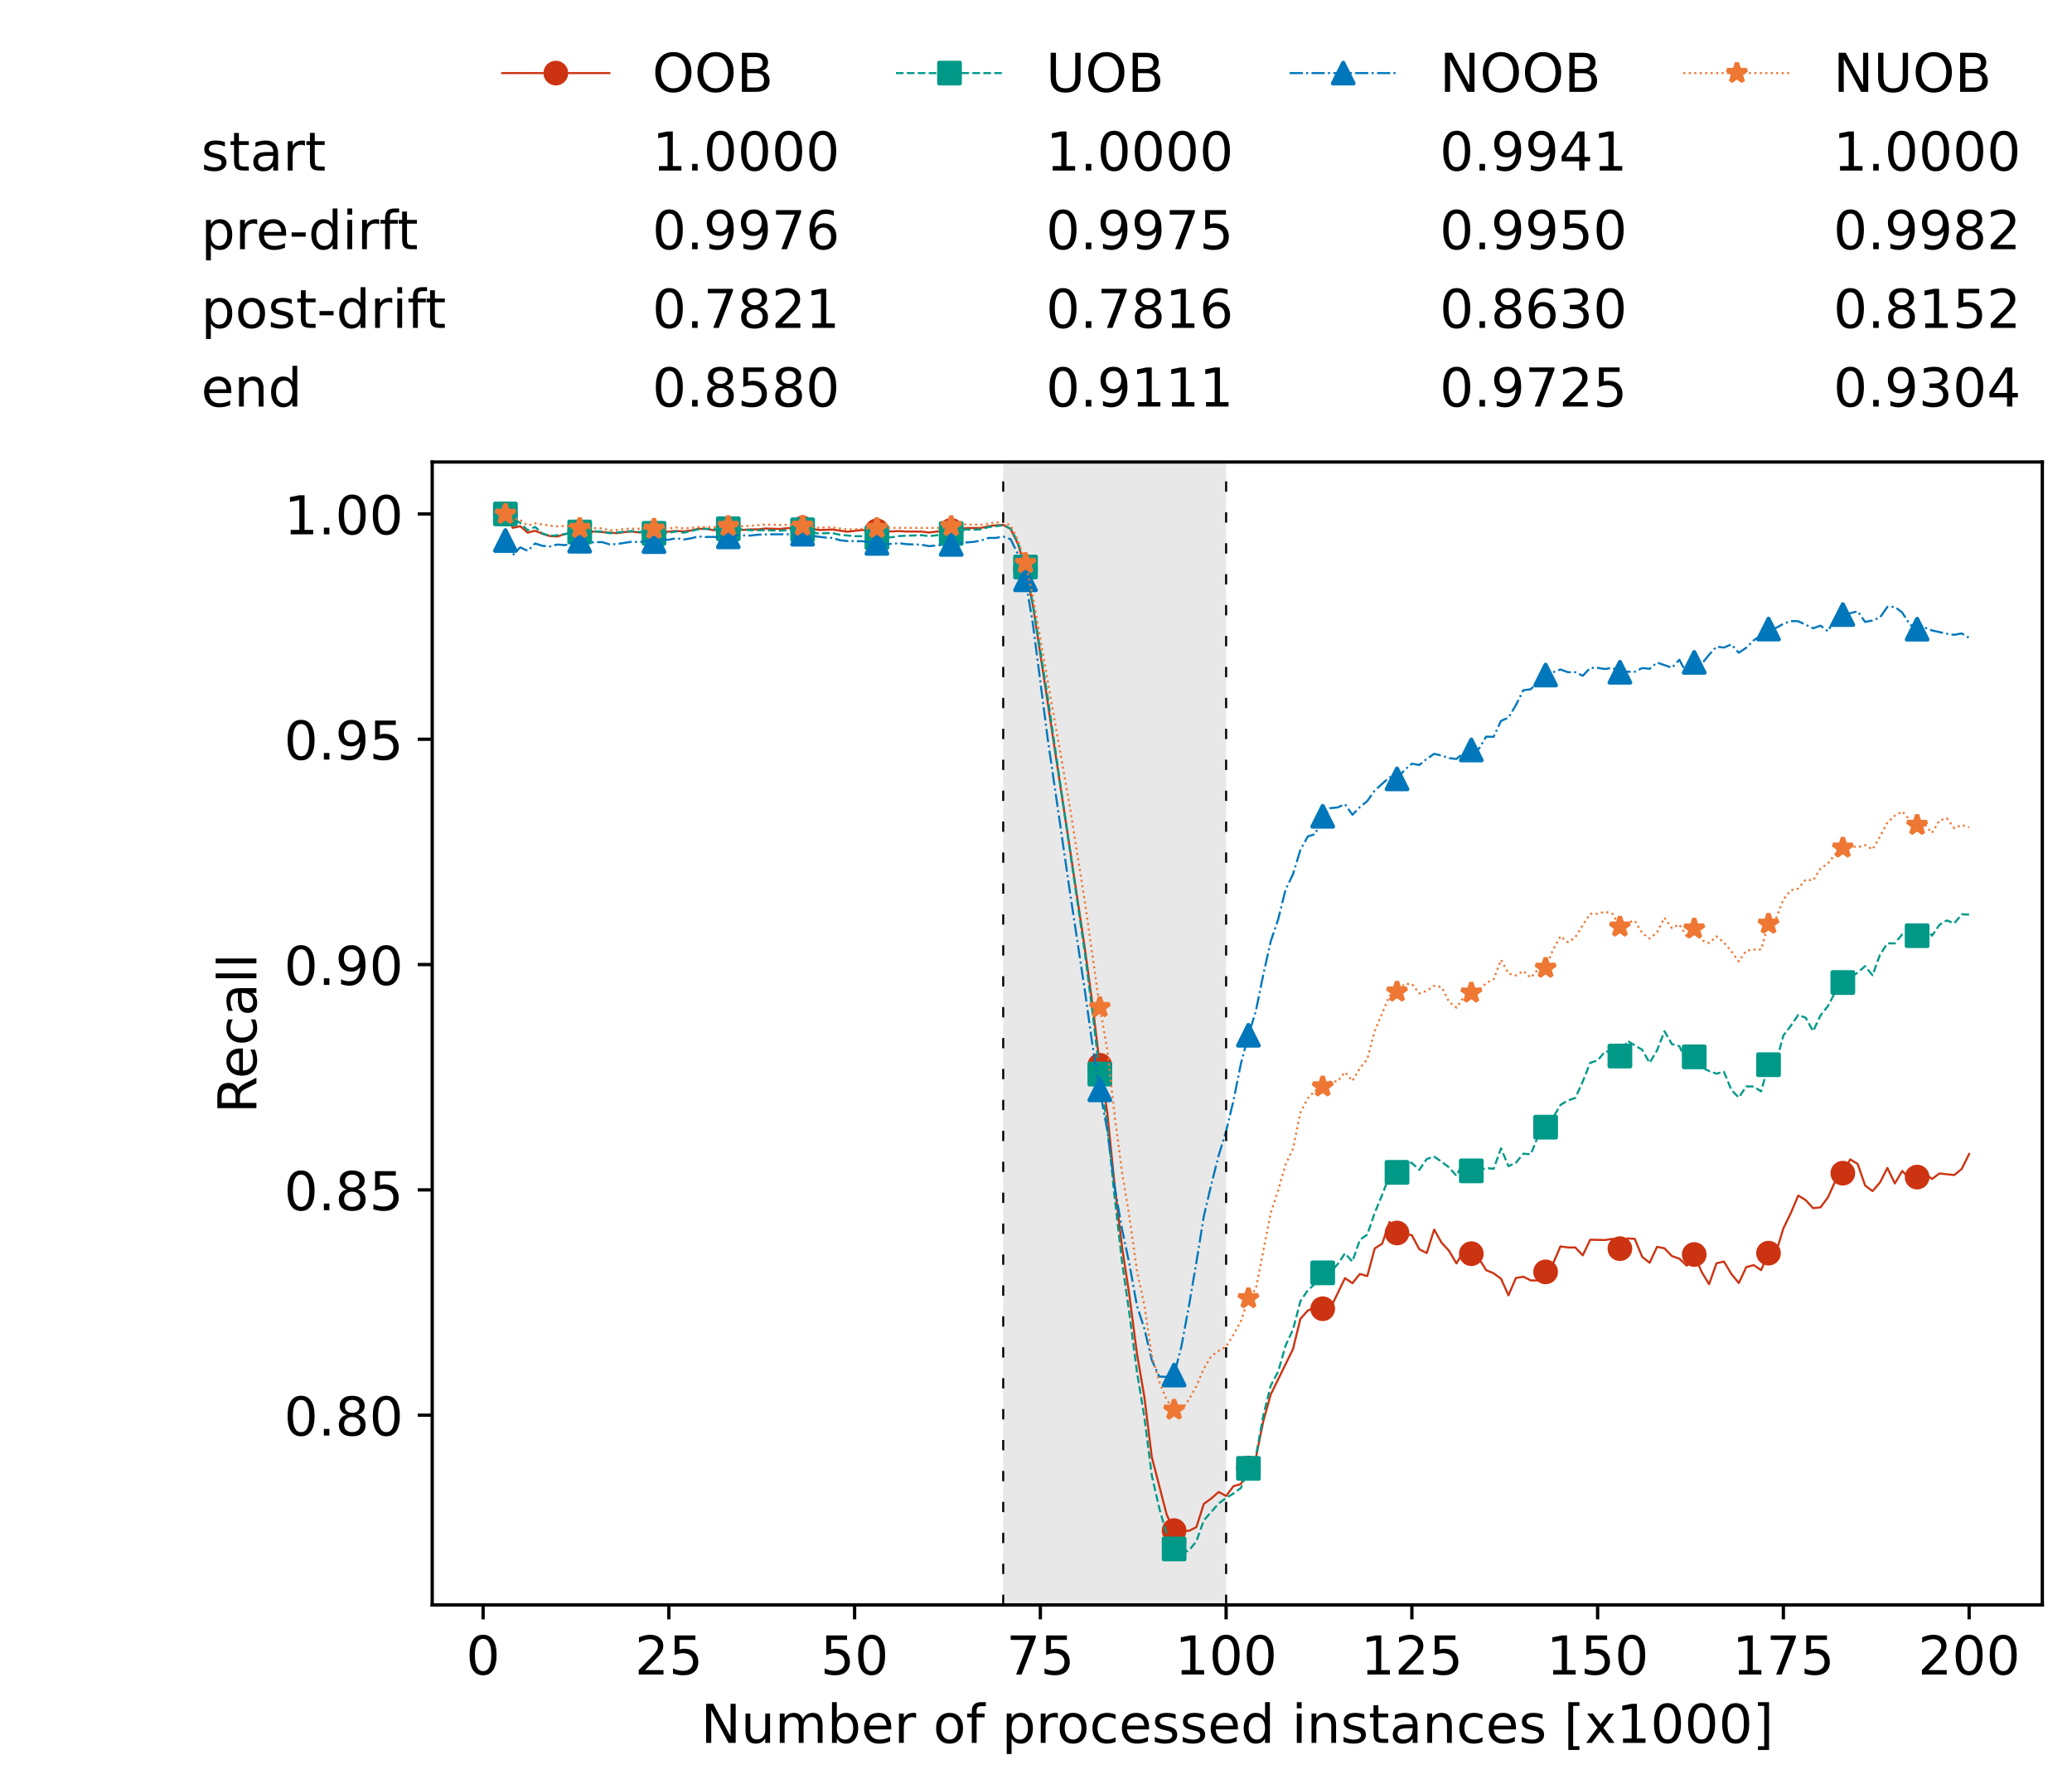 <?xml version="1.0" encoding="utf-8" standalone="no"?>
<!DOCTYPE svg PUBLIC "-//W3C//DTD SVG 1.1//EN"
  "http://www.w3.org/Graphics/SVG/1.1/DTD/svg11.dtd">
<!-- Created with matplotlib (https://matplotlib.org/) -->
<svg height="432.615pt" version="1.1" viewBox="0 0 502.65 432.615" width="502.65pt" xmlns="http://www.w3.org/2000/svg" xmlns:xlink="http://www.w3.org/1999/xlink">
 <defs>
  <style type="text/css">*{stroke-linecap:butt;stroke-linejoin:round;}</style>
 </defs>
 <g id="figure_1">
  <g id="patch_1">
   <path d="M 0 432.615 
L 502.65 432.615 
L 502.65 0 
L 0 0 
z
" style="fill:#ffffff;"/>
  </g>
  <g id="axes_1">
   <g id="patch_2">
    <path d="M 104.85 389.252 
L 495.45 389.252 
L 495.45 112.052 
L 104.85 112.052 
z
" style="fill:#ffffff;"/>
   </g>
   <g id="patch_3">
    <path clip-path="url(#p6e79993c6f)" d="M 297.446 389.252 
L 297.446 112.052 
L 243.372 112.052 
L 243.372 389.252 
z
" style="fill:#d3d3d3;opacity:0.5;"/>
   </g>
   <g id="matplotlib.axis_1">
    <g id="xtick_1">
     <g id="line2d_1">
      <defs>
       <path d="M 0 0 
L 0 3.5 
" id="mff1d8ecce3" style="stroke:#000000;stroke-width:0.8;"/>
      </defs>
      <g>
       <use style="stroke:#000000;stroke-width:0.8;" x="117.197" xlink:href="#mff1d8ecce3" y="389.252"/>
      </g>
     </g>
     <g id="text_1">
      <!-- 0 -->
      <g transform="translate(113.061 406.13)scale(0.13 -0.13)">
       <defs>
        <path d="M 31.781 66.406 
Q 24.172 66.406 20.328 58.906 
Q 16.5 51.422 16.5 36.375 
Q 16.5 21.391 20.328 13.891 
Q 24.172 6.391 31.781 6.391 
Q 39.453 6.391 43.281 13.891 
Q 47.125 21.391 47.125 36.375 
Q 47.125 51.422 43.281 58.906 
Q 39.453 66.406 31.781 66.406 
z
M 31.781 74.219 
Q 44.047 74.219 50.516 64.516 
Q 56.984 54.828 56.984 36.375 
Q 56.984 17.969 50.516 8.266 
Q 44.047 -1.422 31.781 -1.422 
Q 19.531 -1.422 13.062 8.266 
Q 6.594 17.969 6.594 36.375 
Q 6.594 54.828 13.062 64.516 
Q 19.531 74.219 31.781 74.219 
z
" id="DejaVuSans-48"/>
       </defs>
       <use xlink:href="#DejaVuSans-48"/>
      </g>
     </g>
    </g>
    <g id="xtick_2">
     <g id="line2d_2">
      <g>
       <use style="stroke:#000000;stroke-width:0.8;" x="162.259" xlink:href="#mff1d8ecce3" y="389.252"/>
      </g>
     </g>
     <g id="text_2">
      <!-- 25 -->
      <g transform="translate(153.988 406.13)scale(0.13 -0.13)">
       <defs>
        <path d="M 19.188 8.297 
L 53.609 8.297 
L 53.609 0 
L 7.328 0 
L 7.328 8.297 
Q 12.938 14.109 22.625 23.891 
Q 32.328 33.688 34.812 36.531 
Q 39.547 41.844 41.422 45.531 
Q 43.312 49.219 43.312 52.781 
Q 43.312 58.594 39.234 62.25 
Q 35.156 65.922 28.609 65.922 
Q 23.969 65.922 18.812 64.312 
Q 13.672 62.703 7.812 59.422 
L 7.812 69.391 
Q 13.766 71.781 18.938 73 
Q 24.125 74.219 28.422 74.219 
Q 39.75 74.219 46.484 68.547 
Q 53.219 62.891 53.219 53.422 
Q 53.219 48.922 51.531 44.891 
Q 49.859 40.875 45.406 35.406 
Q 44.188 33.984 37.641 27.219 
Q 31.109 20.453 19.188 8.297 
z
" id="DejaVuSans-50"/>
        <path d="M 10.797 72.906 
L 49.516 72.906 
L 49.516 64.594 
L 19.828 64.594 
L 19.828 46.734 
Q 21.969 47.469 24.109 47.828 
Q 26.266 48.188 28.422 48.188 
Q 40.625 48.188 47.75 41.5 
Q 54.891 34.812 54.891 23.391 
Q 54.891 11.625 47.562 5.094 
Q 40.234 -1.422 26.906 -1.422 
Q 22.312 -1.422 17.547 -0.641 
Q 12.797 0.141 7.719 1.703 
L 7.719 11.625 
Q 12.109 9.234 16.797 8.062 
Q 21.484 6.891 26.703 6.891 
Q 35.156 6.891 40.078 11.328 
Q 45.016 15.766 45.016 23.391 
Q 45.016 31 40.078 35.438 
Q 35.156 39.891 26.703 39.891 
Q 22.75 39.891 18.812 39.016 
Q 14.891 38.141 10.797 36.281 
z
" id="DejaVuSans-53"/>
       </defs>
       <use xlink:href="#DejaVuSans-50"/>
       <use x="63.623" xlink:href="#DejaVuSans-53"/>
      </g>
     </g>
    </g>
    <g id="xtick_3">
     <g id="line2d_3">
      <g>
       <use style="stroke:#000000;stroke-width:0.8;" x="207.322" xlink:href="#mff1d8ecce3" y="389.252"/>
      </g>
     </g>
     <g id="text_3">
      <!-- 50 -->
      <g transform="translate(199.05 406.13)scale(0.13 -0.13)">
       <use xlink:href="#DejaVuSans-53"/>
       <use x="63.623" xlink:href="#DejaVuSans-48"/>
      </g>
     </g>
    </g>
    <g id="xtick_4">
     <g id="line2d_4">
      <g>
       <use style="stroke:#000000;stroke-width:0.8;" x="252.384" xlink:href="#mff1d8ecce3" y="389.252"/>
      </g>
     </g>
     <g id="text_4">
      <!-- 75 -->
      <g transform="translate(244.113 406.13)scale(0.13 -0.13)">
       <defs>
        <path d="M 8.203 72.906 
L 55.078 72.906 
L 55.078 68.703 
L 28.609 0 
L 18.312 0 
L 43.219 64.594 
L 8.203 64.594 
z
" id="DejaVuSans-55"/>
       </defs>
       <use xlink:href="#DejaVuSans-55"/>
       <use x="63.623" xlink:href="#DejaVuSans-53"/>
      </g>
     </g>
    </g>
    <g id="xtick_5">
     <g id="line2d_5">
      <g>
       <use style="stroke:#000000;stroke-width:0.8;" x="297.446" xlink:href="#mff1d8ecce3" y="389.252"/>
      </g>
     </g>
     <g id="text_5">
      <!-- 100 -->
      <g transform="translate(285.039 406.13)scale(0.13 -0.13)">
       <defs>
        <path d="M 12.406 8.297 
L 28.516 8.297 
L 28.516 63.922 
L 10.984 60.406 
L 10.984 69.391 
L 28.422 72.906 
L 38.281 72.906 
L 38.281 8.297 
L 54.391 8.297 
L 54.391 0 
L 12.406 0 
z
" id="DejaVuSans-49"/>
       </defs>
       <use xlink:href="#DejaVuSans-49"/>
       <use x="63.623" xlink:href="#DejaVuSans-48"/>
       <use x="127.246" xlink:href="#DejaVuSans-48"/>
      </g>
     </g>
    </g>
    <g id="xtick_6">
     <g id="line2d_6">
      <g>
       <use style="stroke:#000000;stroke-width:0.8;" x="342.509" xlink:href="#mff1d8ecce3" y="389.252"/>
      </g>
     </g>
     <g id="text_6">
      <!-- 125 -->
      <g transform="translate(330.102 406.13)scale(0.13 -0.13)">
       <use xlink:href="#DejaVuSans-49"/>
       <use x="63.623" xlink:href="#DejaVuSans-50"/>
       <use x="127.246" xlink:href="#DejaVuSans-53"/>
      </g>
     </g>
    </g>
    <g id="xtick_7">
     <g id="line2d_7">
      <g>
       <use style="stroke:#000000;stroke-width:0.8;" x="387.571" xlink:href="#mff1d8ecce3" y="389.252"/>
      </g>
     </g>
     <g id="text_7">
      <!-- 150 -->
      <g transform="translate(375.164 406.13)scale(0.13 -0.13)">
       <use xlink:href="#DejaVuSans-49"/>
       <use x="63.623" xlink:href="#DejaVuSans-53"/>
       <use x="127.246" xlink:href="#DejaVuSans-48"/>
      </g>
     </g>
    </g>
    <g id="xtick_8">
     <g id="line2d_8">
      <g>
       <use style="stroke:#000000;stroke-width:0.8;" x="432.633" xlink:href="#mff1d8ecce3" y="389.252"/>
      </g>
     </g>
     <g id="text_8">
      <!-- 175 -->
      <g transform="translate(420.226 406.13)scale(0.13 -0.13)">
       <use xlink:href="#DejaVuSans-49"/>
       <use x="63.623" xlink:href="#DejaVuSans-55"/>
       <use x="127.246" xlink:href="#DejaVuSans-53"/>
      </g>
     </g>
    </g>
    <g id="xtick_9">
     <g id="line2d_9">
      <g>
       <use style="stroke:#000000;stroke-width:0.8;" x="477.695" xlink:href="#mff1d8ecce3" y="389.252"/>
      </g>
     </g>
     <g id="text_9">
      <!-- 200 -->
      <g transform="translate(465.289 406.13)scale(0.13 -0.13)">
       <use xlink:href="#DejaVuSans-50"/>
       <use x="63.623" xlink:href="#DejaVuSans-48"/>
       <use x="127.246" xlink:href="#DejaVuSans-48"/>
      </g>
     </g>
    </g>
    <g id="text_10">
     <!-- Number of processed instances [x1000] -->
     <g transform="translate(170.025 422.711)scale(0.13 -0.13)">
      <defs>
       <path d="M 9.812 72.906 
L 23.094 72.906 
L 55.422 11.922 
L 55.422 72.906 
L 64.984 72.906 
L 64.984 0 
L 51.703 0 
L 19.391 60.984 
L 19.391 0 
L 9.812 0 
z
" id="DejaVuSans-78"/>
       <path d="M 8.5 21.578 
L 8.5 54.688 
L 17.484 54.688 
L 17.484 21.922 
Q 17.484 14.156 20.5 10.266 
Q 23.531 6.391 29.594 6.391 
Q 36.859 6.391 41.078 11.031 
Q 45.312 15.672 45.312 23.688 
L 45.312 54.688 
L 54.297 54.688 
L 54.297 0 
L 45.312 0 
L 45.312 8.406 
Q 42.047 3.422 37.719 1 
Q 33.406 -1.422 27.688 -1.422 
Q 18.266 -1.422 13.375 4.438 
Q 8.5 10.297 8.5 21.578 
z
M 31.109 56 
z
" id="DejaVuSans-117"/>
       <path d="M 52 44.188 
Q 55.375 50.25 60.062 53.125 
Q 64.75 56 71.094 56 
Q 79.641 56 84.281 50.016 
Q 88.922 44.047 88.922 33.016 
L 88.922 0 
L 79.891 0 
L 79.891 32.719 
Q 79.891 40.578 77.094 44.375 
Q 74.312 48.188 68.609 48.188 
Q 61.625 48.188 57.562 43.547 
Q 53.516 38.922 53.516 30.906 
L 53.516 0 
L 44.484 0 
L 44.484 32.719 
Q 44.484 40.625 41.703 44.406 
Q 38.922 48.188 33.109 48.188 
Q 26.219 48.188 22.156 43.531 
Q 18.109 38.875 18.109 30.906 
L 18.109 0 
L 9.078 0 
L 9.078 54.688 
L 18.109 54.688 
L 18.109 46.188 
Q 21.188 51.219 25.484 53.609 
Q 29.781 56 35.688 56 
Q 41.656 56 45.828 52.969 
Q 50 49.953 52 44.188 
z
" id="DejaVuSans-109"/>
       <path d="M 48.688 27.297 
Q 48.688 37.203 44.609 42.844 
Q 40.531 48.484 33.406 48.484 
Q 26.266 48.484 22.188 42.844 
Q 18.109 37.203 18.109 27.297 
Q 18.109 17.391 22.188 11.75 
Q 26.266 6.109 33.406 6.109 
Q 40.531 6.109 44.609 11.75 
Q 48.688 17.391 48.688 27.297 
z
M 18.109 46.391 
Q 20.953 51.266 25.266 53.625 
Q 29.594 56 35.594 56 
Q 45.562 56 51.781 48.094 
Q 58.016 40.188 58.016 27.297 
Q 58.016 14.406 51.781 6.484 
Q 45.562 -1.422 35.594 -1.422 
Q 29.594 -1.422 25.266 0.953 
Q 20.953 3.328 18.109 8.203 
L 18.109 0 
L 9.078 0 
L 9.078 75.984 
L 18.109 75.984 
z
" id="DejaVuSans-98"/>
       <path d="M 56.203 29.594 
L 56.203 25.203 
L 14.891 25.203 
Q 15.484 15.922 20.484 11.062 
Q 25.484 6.203 34.422 6.203 
Q 39.594 6.203 44.453 7.469 
Q 49.312 8.734 54.109 11.281 
L 54.109 2.781 
Q 49.266 0.734 44.188 -0.344 
Q 39.109 -1.422 33.891 -1.422 
Q 20.797 -1.422 13.156 6.188 
Q 5.516 13.812 5.516 26.812 
Q 5.516 40.234 12.766 48.109 
Q 20.016 56 32.328 56 
Q 43.359 56 49.781 48.891 
Q 56.203 41.797 56.203 29.594 
z
M 47.219 32.234 
Q 47.125 39.594 43.094 43.984 
Q 39.062 48.391 32.422 48.391 
Q 24.906 48.391 20.391 44.141 
Q 15.875 39.891 15.188 32.172 
z
" id="DejaVuSans-101"/>
       <path d="M 41.109 46.297 
Q 39.594 47.172 37.812 47.578 
Q 36.031 48 33.891 48 
Q 26.266 48 22.188 43.047 
Q 18.109 38.094 18.109 28.812 
L 18.109 0 
L 9.078 0 
L 9.078 54.688 
L 18.109 54.688 
L 18.109 46.188 
Q 20.953 51.172 25.484 53.578 
Q 30.031 56 36.531 56 
Q 37.453 56 38.578 55.875 
Q 39.703 55.766 41.062 55.516 
z
" id="DejaVuSans-114"/>
       <path id="DejaVuSans-32"/>
       <path d="M 30.609 48.391 
Q 23.391 48.391 19.188 42.75 
Q 14.984 37.109 14.984 27.297 
Q 14.984 17.484 19.156 11.844 
Q 23.344 6.203 30.609 6.203 
Q 37.797 6.203 41.984 11.859 
Q 46.188 17.531 46.188 27.297 
Q 46.188 37.016 41.984 42.703 
Q 37.797 48.391 30.609 48.391 
z
M 30.609 56 
Q 42.328 56 49.016 48.375 
Q 55.719 40.766 55.719 27.297 
Q 55.719 13.875 49.016 6.219 
Q 42.328 -1.422 30.609 -1.422 
Q 18.844 -1.422 12.172 6.219 
Q 5.516 13.875 5.516 27.297 
Q 5.516 40.766 12.172 48.375 
Q 18.844 56 30.609 56 
z
" id="DejaVuSans-111"/>
       <path d="M 37.109 75.984 
L 37.109 68.5 
L 28.516 68.5 
Q 23.688 68.5 21.797 66.547 
Q 19.922 64.594 19.922 59.516 
L 19.922 54.688 
L 34.719 54.688 
L 34.719 47.703 
L 19.922 47.703 
L 19.922 0 
L 10.891 0 
L 10.891 47.703 
L 2.297 47.703 
L 2.297 54.688 
L 10.891 54.688 
L 10.891 58.5 
Q 10.891 67.625 15.141 71.797 
Q 19.391 75.984 28.609 75.984 
z
" id="DejaVuSans-102"/>
       <path d="M 18.109 8.203 
L 18.109 -20.797 
L 9.078 -20.797 
L 9.078 54.688 
L 18.109 54.688 
L 18.109 46.391 
Q 20.953 51.266 25.266 53.625 
Q 29.594 56 35.594 56 
Q 45.562 56 51.781 48.094 
Q 58.016 40.188 58.016 27.297 
Q 58.016 14.406 51.781 6.484 
Q 45.562 -1.422 35.594 -1.422 
Q 29.594 -1.422 25.266 0.953 
Q 20.953 3.328 18.109 8.203 
z
M 48.688 27.297 
Q 48.688 37.203 44.609 42.844 
Q 40.531 48.484 33.406 48.484 
Q 26.266 48.484 22.188 42.844 
Q 18.109 37.203 18.109 27.297 
Q 18.109 17.391 22.188 11.75 
Q 26.266 6.109 33.406 6.109 
Q 40.531 6.109 44.609 11.75 
Q 48.688 17.391 48.688 27.297 
z
" id="DejaVuSans-112"/>
       <path d="M 48.781 52.594 
L 48.781 44.188 
Q 44.969 46.297 41.141 47.344 
Q 37.312 48.391 33.406 48.391 
Q 24.656 48.391 19.812 42.844 
Q 14.984 37.312 14.984 27.297 
Q 14.984 17.281 19.812 11.734 
Q 24.656 6.203 33.406 6.203 
Q 37.312 6.203 41.141 7.25 
Q 44.969 8.297 48.781 10.406 
L 48.781 2.094 
Q 45.016 0.344 40.984 -0.531 
Q 36.969 -1.422 32.422 -1.422 
Q 20.062 -1.422 12.781 6.344 
Q 5.516 14.109 5.516 27.297 
Q 5.516 40.672 12.859 48.328 
Q 20.219 56 33.016 56 
Q 37.156 56 41.109 55.141 
Q 45.062 54.297 48.781 52.594 
z
" id="DejaVuSans-99"/>
       <path d="M 44.281 53.078 
L 44.281 44.578 
Q 40.484 46.531 36.375 47.5 
Q 32.281 48.484 27.875 48.484 
Q 21.188 48.484 17.844 46.438 
Q 14.5 44.391 14.5 40.281 
Q 14.5 37.156 16.891 35.375 
Q 19.281 33.594 26.516 31.984 
L 29.594 31.297 
Q 39.156 29.25 43.188 25.516 
Q 47.219 21.781 47.219 15.094 
Q 47.219 7.469 41.188 3.016 
Q 35.156 -1.422 24.609 -1.422 
Q 20.219 -1.422 15.453 -0.562 
Q 10.688 0.297 5.422 2 
L 5.422 11.281 
Q 10.406 8.688 15.234 7.391 
Q 20.062 6.109 24.812 6.109 
Q 31.156 6.109 34.562 8.281 
Q 37.984 10.453 37.984 14.406 
Q 37.984 18.062 35.516 20.016 
Q 33.062 21.969 24.703 23.781 
L 21.578 24.516 
Q 13.234 26.266 9.516 29.906 
Q 5.812 33.547 5.812 39.891 
Q 5.812 47.609 11.281 51.797 
Q 16.75 56 26.812 56 
Q 31.781 56 36.172 55.266 
Q 40.578 54.547 44.281 53.078 
z
" id="DejaVuSans-115"/>
       <path d="M 45.406 46.391 
L 45.406 75.984 
L 54.391 75.984 
L 54.391 0 
L 45.406 0 
L 45.406 8.203 
Q 42.578 3.328 38.25 0.953 
Q 33.938 -1.422 27.875 -1.422 
Q 17.969 -1.422 11.734 6.484 
Q 5.516 14.406 5.516 27.297 
Q 5.516 40.188 11.734 48.094 
Q 17.969 56 27.875 56 
Q 33.938 56 38.25 53.625 
Q 42.578 51.266 45.406 46.391 
z
M 14.797 27.297 
Q 14.797 17.391 18.875 11.75 
Q 22.953 6.109 30.078 6.109 
Q 37.203 6.109 41.297 11.75 
Q 45.406 17.391 45.406 27.297 
Q 45.406 37.203 41.297 42.844 
Q 37.203 48.484 30.078 48.484 
Q 22.953 48.484 18.875 42.844 
Q 14.797 37.203 14.797 27.297 
z
" id="DejaVuSans-100"/>
       <path d="M 9.422 54.688 
L 18.406 54.688 
L 18.406 0 
L 9.422 0 
z
M 9.422 75.984 
L 18.406 75.984 
L 18.406 64.594 
L 9.422 64.594 
z
" id="DejaVuSans-105"/>
       <path d="M 54.891 33.016 
L 54.891 0 
L 45.906 0 
L 45.906 32.719 
Q 45.906 40.484 42.875 44.328 
Q 39.844 48.188 33.797 48.188 
Q 26.516 48.188 22.312 43.547 
Q 18.109 38.922 18.109 30.906 
L 18.109 0 
L 9.078 0 
L 9.078 54.688 
L 18.109 54.688 
L 18.109 46.188 
Q 21.344 51.125 25.703 53.562 
Q 30.078 56 35.797 56 
Q 45.219 56 50.047 50.172 
Q 54.891 44.344 54.891 33.016 
z
" id="DejaVuSans-110"/>
       <path d="M 18.312 70.219 
L 18.312 54.688 
L 36.812 54.688 
L 36.812 47.703 
L 18.312 47.703 
L 18.312 18.016 
Q 18.312 11.328 20.141 9.422 
Q 21.969 7.516 27.594 7.516 
L 36.812 7.516 
L 36.812 0 
L 27.594 0 
Q 17.188 0 13.234 3.875 
Q 9.281 7.766 9.281 18.016 
L 9.281 47.703 
L 2.688 47.703 
L 2.688 54.688 
L 9.281 54.688 
L 9.281 70.219 
z
" id="DejaVuSans-116"/>
       <path d="M 34.281 27.484 
Q 23.391 27.484 19.188 25 
Q 14.984 22.516 14.984 16.5 
Q 14.984 11.719 18.141 8.906 
Q 21.297 6.109 26.703 6.109 
Q 34.188 6.109 38.703 11.406 
Q 43.219 16.703 43.219 25.484 
L 43.219 27.484 
z
M 52.203 31.203 
L 52.203 0 
L 43.219 0 
L 43.219 8.297 
Q 40.141 3.328 35.547 0.953 
Q 30.953 -1.422 24.312 -1.422 
Q 15.922 -1.422 10.953 3.297 
Q 6 8.016 6 15.922 
Q 6 25.141 12.172 29.828 
Q 18.359 34.516 30.609 34.516 
L 43.219 34.516 
L 43.219 35.406 
Q 43.219 41.609 39.141 45 
Q 35.062 48.391 27.688 48.391 
Q 23 48.391 18.547 47.266 
Q 14.109 46.141 10.016 43.891 
L 10.016 52.203 
Q 14.938 54.109 19.578 55.047 
Q 24.219 56 28.609 56 
Q 40.484 56 46.344 49.844 
Q 52.203 43.703 52.203 31.203 
z
" id="DejaVuSans-97"/>
       <path d="M 8.594 75.984 
L 29.297 75.984 
L 29.297 69 
L 17.578 69 
L 17.578 -6.203 
L 29.297 -6.203 
L 29.297 -13.188 
L 8.594 -13.188 
z
" id="DejaVuSans-91"/>
       <path d="M 54.891 54.688 
L 35.109 28.078 
L 55.906 0 
L 45.312 0 
L 29.391 21.484 
L 13.484 0 
L 2.875 0 
L 24.125 28.609 
L 4.688 54.688 
L 15.281 54.688 
L 29.781 35.203 
L 44.281 54.688 
z
" id="DejaVuSans-120"/>
       <path d="M 30.422 75.984 
L 30.422 -13.188 
L 9.719 -13.188 
L 9.719 -6.203 
L 21.391 -6.203 
L 21.391 69 
L 9.719 69 
L 9.719 75.984 
z
" id="DejaVuSans-93"/>
      </defs>
      <use xlink:href="#DejaVuSans-78"/>
      <use x="74.805" xlink:href="#DejaVuSans-117"/>
      <use x="138.184" xlink:href="#DejaVuSans-109"/>
      <use x="235.596" xlink:href="#DejaVuSans-98"/>
      <use x="299.072" xlink:href="#DejaVuSans-101"/>
      <use x="360.596" xlink:href="#DejaVuSans-114"/>
      <use x="401.709" xlink:href="#DejaVuSans-32"/>
      <use x="433.496" xlink:href="#DejaVuSans-111"/>
      <use x="494.678" xlink:href="#DejaVuSans-102"/>
      <use x="529.883" xlink:href="#DejaVuSans-32"/>
      <use x="561.67" xlink:href="#DejaVuSans-112"/>
      <use x="625.146" xlink:href="#DejaVuSans-114"/>
      <use x="664.01" xlink:href="#DejaVuSans-111"/>
      <use x="725.191" xlink:href="#DejaVuSans-99"/>
      <use x="780.172" xlink:href="#DejaVuSans-101"/>
      <use x="841.695" xlink:href="#DejaVuSans-115"/>
      <use x="893.795" xlink:href="#DejaVuSans-115"/>
      <use x="945.895" xlink:href="#DejaVuSans-101"/>
      <use x="1007.418" xlink:href="#DejaVuSans-100"/>
      <use x="1070.895" xlink:href="#DejaVuSans-32"/>
      <use x="1102.682" xlink:href="#DejaVuSans-105"/>
      <use x="1130.465" xlink:href="#DejaVuSans-110"/>
      <use x="1193.844" xlink:href="#DejaVuSans-115"/>
      <use x="1245.943" xlink:href="#DejaVuSans-116"/>
      <use x="1285.152" xlink:href="#DejaVuSans-97"/>
      <use x="1346.432" xlink:href="#DejaVuSans-110"/>
      <use x="1409.811" xlink:href="#DejaVuSans-99"/>
      <use x="1464.791" xlink:href="#DejaVuSans-101"/>
      <use x="1526.314" xlink:href="#DejaVuSans-115"/>
      <use x="1578.414" xlink:href="#DejaVuSans-32"/>
      <use x="1610.201" xlink:href="#DejaVuSans-91"/>
      <use x="1649.215" xlink:href="#DejaVuSans-120"/>
      <use x="1708.395" xlink:href="#DejaVuSans-49"/>
      <use x="1772.018" xlink:href="#DejaVuSans-48"/>
      <use x="1835.641" xlink:href="#DejaVuSans-48"/>
      <use x="1899.264" xlink:href="#DejaVuSans-48"/>
      <use x="1962.887" xlink:href="#DejaVuSans-93"/>
     </g>
    </g>
   </g>
   <g id="matplotlib.axis_2">
    <g id="ytick_1">
     <g id="line2d_10">
      <defs>
       <path d="M 0 0 
L -3.5 0 
" id="me5d37b4f90" style="stroke:#000000;stroke-width:0.8;"/>
      </defs>
      <g>
       <use style="stroke:#000000;stroke-width:0.8;" x="104.85" xlink:href="#me5d37b4f90" y="343.228"/>
      </g>
     </g>
     <g id="text_11">
      <!-- 0.80 -->
      <g transform="translate(68.905 348.167)scale(0.13 -0.13)">
       <defs>
        <path d="M 10.688 12.406 
L 21 12.406 
L 21 0 
L 10.688 0 
z
" id="DejaVuSans-46"/>
        <path d="M 31.781 34.625 
Q 24.75 34.625 20.719 30.859 
Q 16.703 27.094 16.703 20.516 
Q 16.703 13.922 20.719 10.156 
Q 24.75 6.391 31.781 6.391 
Q 38.812 6.391 42.859 10.172 
Q 46.922 13.969 46.922 20.516 
Q 46.922 27.094 42.891 30.859 
Q 38.875 34.625 31.781 34.625 
z
M 21.922 38.812 
Q 15.578 40.375 12.031 44.719 
Q 8.5 49.078 8.5 55.328 
Q 8.5 64.062 14.719 69.141 
Q 20.953 74.219 31.781 74.219 
Q 42.672 74.219 48.875 69.141 
Q 55.078 64.062 55.078 55.328 
Q 55.078 49.078 51.531 44.719 
Q 48 40.375 41.703 38.812 
Q 48.828 37.156 52.797 32.312 
Q 56.781 27.484 56.781 20.516 
Q 56.781 9.906 50.312 4.234 
Q 43.844 -1.422 31.781 -1.422 
Q 19.734 -1.422 13.25 4.234 
Q 6.781 9.906 6.781 20.516 
Q 6.781 27.484 10.781 32.312 
Q 14.797 37.156 21.922 38.812 
z
M 18.312 54.391 
Q 18.312 48.734 21.844 45.562 
Q 25.391 42.391 31.781 42.391 
Q 38.141 42.391 41.719 45.562 
Q 45.312 48.734 45.312 54.391 
Q 45.312 60.062 41.719 63.234 
Q 38.141 66.406 31.781 66.406 
Q 25.391 66.406 21.844 63.234 
Q 18.312 60.062 18.312 54.391 
z
" id="DejaVuSans-56"/>
       </defs>
       <use xlink:href="#DejaVuSans-48"/>
       <use x="63.623" xlink:href="#DejaVuSans-46"/>
       <use x="95.41" xlink:href="#DejaVuSans-56"/>
       <use x="159.033" xlink:href="#DejaVuSans-48"/>
      </g>
     </g>
    </g>
    <g id="ytick_2">
     <g id="line2d_11">
      <g>
       <use style="stroke:#000000;stroke-width:0.8;" x="104.85" xlink:href="#me5d37b4f90" y="288.584"/>
      </g>
     </g>
     <g id="text_12">
      <!-- 0.85 -->
      <g transform="translate(68.905 293.523)scale(0.13 -0.13)">
       <use xlink:href="#DejaVuSans-48"/>
       <use x="63.623" xlink:href="#DejaVuSans-46"/>
       <use x="95.41" xlink:href="#DejaVuSans-56"/>
       <use x="159.033" xlink:href="#DejaVuSans-53"/>
      </g>
     </g>
    </g>
    <g id="ytick_3">
     <g id="line2d_12">
      <g>
       <use style="stroke:#000000;stroke-width:0.8;" x="104.85" xlink:href="#me5d37b4f90" y="233.94"/>
      </g>
     </g>
     <g id="text_13">
      <!-- 0.90 -->
      <g transform="translate(68.905 238.879)scale(0.13 -0.13)">
       <defs>
        <path d="M 10.984 1.516 
L 10.984 10.5 
Q 14.703 8.734 18.5 7.812 
Q 22.312 6.891 25.984 6.891 
Q 35.75 6.891 40.891 13.453 
Q 46.047 20.016 46.781 33.406 
Q 43.953 29.203 39.594 26.953 
Q 35.25 24.703 29.984 24.703 
Q 19.047 24.703 12.672 31.312 
Q 6.297 37.938 6.297 49.422 
Q 6.297 60.641 12.938 67.422 
Q 19.578 74.219 30.609 74.219 
Q 43.266 74.219 49.922 64.516 
Q 56.594 54.828 56.594 36.375 
Q 56.594 19.141 48.406 8.859 
Q 40.234 -1.422 26.422 -1.422 
Q 22.703 -1.422 18.891 -0.688 
Q 15.094 0.047 10.984 1.516 
z
M 30.609 32.422 
Q 37.25 32.422 41.125 36.953 
Q 45.016 41.5 45.016 49.422 
Q 45.016 57.281 41.125 61.844 
Q 37.25 66.406 30.609 66.406 
Q 23.969 66.406 20.094 61.844 
Q 16.219 57.281 16.219 49.422 
Q 16.219 41.5 20.094 36.953 
Q 23.969 32.422 30.609 32.422 
z
" id="DejaVuSans-57"/>
       </defs>
       <use xlink:href="#DejaVuSans-48"/>
       <use x="63.623" xlink:href="#DejaVuSans-46"/>
       <use x="95.41" xlink:href="#DejaVuSans-57"/>
       <use x="159.033" xlink:href="#DejaVuSans-48"/>
      </g>
     </g>
    </g>
    <g id="ytick_4">
     <g id="line2d_13">
      <g>
       <use style="stroke:#000000;stroke-width:0.8;" x="104.85" xlink:href="#me5d37b4f90" y="179.296"/>
      </g>
     </g>
     <g id="text_14">
      <!-- 0.95 -->
      <g transform="translate(68.905 184.235)scale(0.13 -0.13)">
       <use xlink:href="#DejaVuSans-48"/>
       <use x="63.623" xlink:href="#DejaVuSans-46"/>
       <use x="95.41" xlink:href="#DejaVuSans-57"/>
       <use x="159.033" xlink:href="#DejaVuSans-53"/>
      </g>
     </g>
    </g>
    <g id="ytick_5">
     <g id="line2d_14">
      <g>
       <use style="stroke:#000000;stroke-width:0.8;" x="104.85" xlink:href="#me5d37b4f90" y="124.652"/>
      </g>
     </g>
     <g id="text_15">
      <!-- 1.00 -->
      <g transform="translate(68.905 129.591)scale(0.13 -0.13)">
       <use xlink:href="#DejaVuSans-49"/>
       <use x="63.623" xlink:href="#DejaVuSans-46"/>
       <use x="95.41" xlink:href="#DejaVuSans-48"/>
       <use x="159.033" xlink:href="#DejaVuSans-48"/>
      </g>
     </g>
    </g>
    <g id="text_16">
     <!-- Recall -->
     <g transform="translate(62.201 270.044)rotate(-90)scale(0.13 -0.13)">
      <defs>
       <path d="M 44.391 34.188 
Q 47.562 33.109 50.562 29.594 
Q 53.562 26.078 56.594 19.922 
L 66.609 0 
L 56 0 
L 46.688 18.703 
Q 43.062 26.031 39.672 28.422 
Q 36.281 30.812 30.422 30.812 
L 19.672 30.812 
L 19.672 0 
L 9.812 0 
L 9.812 72.906 
L 32.078 72.906 
Q 44.578 72.906 50.734 67.672 
Q 56.891 62.453 56.891 51.906 
Q 56.891 45.016 53.688 40.469 
Q 50.484 35.938 44.391 34.188 
z
M 19.672 64.797 
L 19.672 38.922 
L 32.078 38.922 
Q 39.203 38.922 42.844 42.219 
Q 46.484 45.516 46.484 51.906 
Q 46.484 58.297 42.844 61.547 
Q 39.203 64.797 32.078 64.797 
z
" id="DejaVuSans-82"/>
       <path d="M 9.422 75.984 
L 18.406 75.984 
L 18.406 0 
L 9.422 0 
z
" id="DejaVuSans-108"/>
      </defs>
      <use xlink:href="#DejaVuSans-82"/>
      <use x="64.982" xlink:href="#DejaVuSans-101"/>
      <use x="126.506" xlink:href="#DejaVuSans-99"/>
      <use x="181.486" xlink:href="#DejaVuSans-97"/>
      <use x="242.766" xlink:href="#DejaVuSans-108"/>
      <use x="270.549" xlink:href="#DejaVuSans-108"/>
     </g>
    </g>
   </g>
   <g id="line2d_15"/>
   <g id="line2d_16"/>
   <g id="line2d_17"/>
   <g id="line2d_18"/>
   <g id="line2d_19"/>
   <g id="line2d_20">
    <path clip-path="url(#p6e79993c6f)" d="M 122.605 124.652 
L 124.407 128.032 
L 126.21 127.625 
L 128.012 129.183 
L 129.815 128.731 
L 131.617 129.468 
L 133.419 130.022 
L 135.222 130.125 
L 137.024 129.517 
L 140.629 129.05 
L 142.432 129.071 
L 144.234 128.906 
L 149.642 129.321 
L 151.444 129.046 
L 153.247 128.925 
L 155.049 129.142 
L 156.852 129.026 
L 158.654 129.249 
L 164.062 128.776 
L 165.864 128.877 
L 167.667 128.67 
L 169.469 128.236 
L 171.272 128.252 
L 173.074 128.576 
L 176.679 128.453 
L 178.482 128.428 
L 180.284 128.521 
L 182.087 128.396 
L 183.889 128.396 
L 185.692 128.183 
L 189.297 128.294 
L 191.099 128.083 
L 196.507 128.08 
L 198.309 128.524 
L 200.112 128.529 
L 201.914 128.421 
L 205.519 128.965 
L 209.124 128.54 
L 210.927 128.744 
L 212.729 128.744 
L 216.334 128.889 
L 218.137 128.799 
L 219.939 128.92 
L 223.544 128.922 
L 225.347 129.159 
L 234.359 128.064 
L 237.964 128.056 
L 239.767 127.63 
L 241.569 127.407 
L 243.372 127.295 
L 245.174 128.29 
L 246.976 131.973 
L 248.779 137.962 
L 250.581 146.87 
L 255.989 182.457 
L 259.594 206.175 
L 263.199 230.188 
L 265.001 243.355 
L 266.804 258.369 
L 268.606 269.714 
L 270.409 287.535 
L 272.211 302.5 
L 274.014 314.381 
L 275.816 328.27 
L 277.619 338.816 
L 279.421 353.402 
L 283.026 367.347 
L 284.829 371.217 
L 286.631 371.13 
L 288.434 371.294 
L 290.236 370.38 
L 292.039 364.741 
L 293.841 363.441 
L 295.644 361.857 
L 297.446 362.822 
L 299.249 360.444 
L 301.051 359.925 
L 302.854 356.043 
L 304.656 353.64 
L 306.459 344.725 
L 308.261 338.228 
L 313.669 327.186 
L 315.471 319.849 
L 317.274 317.839 
L 319.076 317.091 
L 320.879 317.411 
L 322.681 317.452 
L 326.286 309.98 
L 328.089 311.22 
L 329.891 308.978 
L 331.694 309.491 
L 333.496 302.791 
L 335.299 301.637 
L 337.101 296.372 
L 338.904 299.04 
L 340.706 299.205 
L 342.509 299.581 
L 344.311 302.979 
L 346.114 303.909 
L 347.916 298.215 
L 349.719 301.403 
L 351.521 303.357 
L 353.324 306.427 
L 355.126 303.312 
L 356.928 304.062 
L 358.731 305.15 
L 360.533 308.061 
L 362.336 308.812 
L 364.138 310.13 
L 365.941 314.162 
L 367.743 309.963 
L 369.546 309.639 
L 371.348 310.551 
L 373.151 310.567 
L 376.756 306.473 
L 378.558 302.294 
L 380.361 302.554 
L 382.163 302.554 
L 383.966 304.464 
L 385.768 300.683 
L 389.373 300.744 
L 391.176 300.459 
L 392.978 302.841 
L 394.781 300.361 
L 396.583 300.471 
L 398.386 304.832 
L 400.188 306.259 
L 401.991 302.401 
L 403.793 302.76 
L 405.596 304.644 
L 407.398 305.269 
L 409.201 306.977 
L 411.003 304.268 
L 412.806 308.487 
L 414.608 311.453 
L 416.411 306.4 
L 418.213 305.954 
L 420.016 308.975 
L 421.818 311.181 
L 423.621 307.335 
L 425.423 306.825 
L 427.226 308.04 
L 429.028 303.932 
L 430.831 303.859 
L 432.633 297.933 
L 434.436 294.205 
L 436.238 289.956 
L 438.041 291.071 
L 439.843 293.026 
L 441.646 292.819 
L 443.448 290.395 
L 445.251 286.411 
L 447.053 284.538 
L 448.856 281.184 
L 450.658 282.303 
L 452.461 287.507 
L 454.263 288.883 
L 456.066 286.799 
L 457.868 283.268 
L 459.671 287.018 
L 461.473 283.989 
L 463.276 285.875 
L 465.078 285.485 
L 466.881 284.512 
L 468.683 285.951 
L 470.485 284.603 
L 474.09 284.988 
L 475.893 283.515 
L 477.695 279.886 
L 477.695 279.886 
" style="fill:none;stroke:#cc3311;stroke-linecap:square;stroke-width:0.5;"/>
    <defs>
     <path d="M 0 2.5 
C 0.663 2.5 1.299 2.237 1.768 1.768 
C 2.237 1.299 2.5 0.663 2.5 0 
C 2.5 -0.663 2.237 -1.299 1.768 -1.768 
C 1.299 -2.237 0.663 -2.5 0 -2.5 
C -0.663 -2.5 -1.299 -2.237 -1.768 -1.768 
C -2.237 -1.299 -2.5 -0.663 -2.5 0 
C -2.5 0.663 -2.237 1.299 -1.768 1.768 
C -1.299 2.237 -0.663 2.5 0 2.5 
z
" id="mcb5808c456" style="stroke:#cc3311;"/>
    </defs>
    <g clip-path="url(#p6e79993c6f)">
     <use style="fill:#cc3311;stroke:#cc3311;" x="122.605" xlink:href="#mcb5808c456" y="124.652"/>
     <use style="fill:#cc3311;stroke:#cc3311;" x="140.629" xlink:href="#mcb5808c456" y="129.05"/>
     <use style="fill:#cc3311;stroke:#cc3311;" x="158.654" xlink:href="#mcb5808c456" y="129.249"/>
     <use style="fill:#cc3311;stroke:#cc3311;" x="176.679" xlink:href="#mcb5808c456" y="128.453"/>
     <use style="fill:#cc3311;stroke:#cc3311;" x="194.704" xlink:href="#mcb5808c456" y="128.076"/>
     <use style="fill:#cc3311;stroke:#cc3311;" x="212.729" xlink:href="#mcb5808c456" y="128.744"/>
     <use style="fill:#cc3311;stroke:#cc3311;" x="230.754" xlink:href="#mcb5808c456" y="128.626"/>
     <use style="fill:#cc3311;stroke:#cc3311;" x="248.779" xlink:href="#mcb5808c456" y="137.962"/>
     <use style="fill:#cc3311;stroke:#cc3311;" x="266.804" xlink:href="#mcb5808c456" y="258.369"/>
     <use style="fill:#cc3311;stroke:#cc3311;" x="284.829" xlink:href="#mcb5808c456" y="371.217"/>
     <use style="fill:#cc3311;stroke:#cc3311;" x="302.854" xlink:href="#mcb5808c456" y="356.043"/>
     <use style="fill:#cc3311;stroke:#cc3311;" x="320.879" xlink:href="#mcb5808c456" y="317.411"/>
     <use style="fill:#cc3311;stroke:#cc3311;" x="338.904" xlink:href="#mcb5808c456" y="299.04"/>
     <use style="fill:#cc3311;stroke:#cc3311;" x="356.928" xlink:href="#mcb5808c456" y="304.062"/>
     <use style="fill:#cc3311;stroke:#cc3311;" x="374.953" xlink:href="#mcb5808c456" y="308.477"/>
     <use style="fill:#cc3311;stroke:#cc3311;" x="392.978" xlink:href="#mcb5808c456" y="302.841"/>
     <use style="fill:#cc3311;stroke:#cc3311;" x="411.003" xlink:href="#mcb5808c456" y="304.268"/>
     <use style="fill:#cc3311;stroke:#cc3311;" x="429.028" xlink:href="#mcb5808c456" y="303.932"/>
     <use style="fill:#cc3311;stroke:#cc3311;" x="447.053" xlink:href="#mcb5808c456" y="284.538"/>
     <use style="fill:#cc3311;stroke:#cc3311;" x="465.078" xlink:href="#mcb5808c456" y="285.485"/>
    </g>
   </g>
   <g id="line2d_21"/>
   <g id="line2d_22"/>
   <g id="line2d_23"/>
   <g id="line2d_24"/>
   <g id="line2d_25">
    <path clip-path="url(#p6e79993c6f)" d="M 122.605 124.652 
L 126.21 126.843 
L 128.012 128.596 
L 129.815 127.807 
L 131.617 129.407 
L 133.419 129.97 
L 135.222 129.821 
L 138.827 129.239 
L 140.629 129.031 
L 142.432 129.053 
L 144.234 128.89 
L 146.037 128.903 
L 147.839 129.33 
L 153.247 128.791 
L 155.049 129.015 
L 156.852 129.014 
L 158.654 129.348 
L 162.259 129.234 
L 164.062 128.883 
L 165.864 129.205 
L 169.469 128.351 
L 171.272 128.253 
L 173.074 128.357 
L 180.284 128.407 
L 182.087 128.598 
L 185.692 128.601 
L 189.297 128.712 
L 192.902 128.394 
L 194.704 128.489 
L 196.507 128.82 
L 198.309 129.379 
L 201.914 129.274 
L 203.717 129.701 
L 207.322 130.039 
L 209.124 130.051 
L 212.729 130.367 
L 214.532 130.391 
L 216.334 130.296 
L 218.137 130 
L 223.544 129.798 
L 225.347 130.035 
L 230.754 129.394 
L 232.557 128.956 
L 234.359 128.39 
L 236.162 128.492 
L 237.964 128.387 
L 239.767 127.854 
L 243.372 127.407 
L 245.174 128.188 
L 246.976 131.642 
L 248.779 137.518 
L 250.581 146.543 
L 254.186 169.281 
L 261.396 218.929 
L 263.199 231.263 
L 265.001 245.253 
L 266.804 260.51 
L 268.606 272.8 
L 270.409 290.445 
L 272.211 306.169 
L 274.014 318.837 
L 275.816 332.726 
L 277.619 343.75 
L 279.421 357.901 
L 281.224 365.778 
L 283.026 372.086 
L 284.829 375.675 
L 286.631 376.652 
L 288.434 376.052 
L 290.236 373.797 
L 292.039 368.732 
L 295.644 364.635 
L 297.446 363.294 
L 299.249 362.21 
L 301.051 360.869 
L 302.854 356.131 
L 304.656 353.279 
L 306.459 343.339 
L 308.261 336.083 
L 310.064 332.69 
L 311.866 326.358 
L 313.669 322.483 
L 315.471 315.581 
L 317.274 312.905 
L 319.076 311.321 
L 320.879 308.709 
L 322.681 308.65 
L 324.484 306.624 
L 326.286 303.987 
L 328.089 305.98 
L 329.891 300.682 
L 331.694 299.433 
L 333.496 294.159 
L 335.299 289.805 
L 337.101 285.033 
L 338.904 284.343 
L 340.706 281.583 
L 342.509 282.056 
L 344.311 283.728 
L 346.114 281.098 
L 347.916 280.533 
L 349.719 281.752 
L 351.521 283.131 
L 353.324 285.17 
L 355.126 281.503 
L 356.928 283.977 
L 358.731 283.984 
L 360.533 283.252 
L 362.336 283.492 
L 364.138 278.516 
L 365.941 282.846 
L 367.743 282.017 
L 369.546 279.808 
L 371.348 279.962 
L 373.151 275.501 
L 374.953 273.372 
L 376.756 271.064 
L 378.558 267.989 
L 380.361 266.89 
L 382.163 266.276 
L 383.966 262.313 
L 385.768 257.769 
L 387.571 257.194 
L 389.373 255.017 
L 391.176 255.053 
L 392.978 256.123 
L 394.781 252.442 
L 398.386 254.615 
L 400.188 257.79 
L 401.991 254.734 
L 403.793 250.106 
L 405.596 253.246 
L 407.398 253.715 
L 409.201 257.699 
L 411.003 256.322 
L 412.806 258.842 
L 414.608 259.767 
L 416.411 260.4 
L 418.213 259.931 
L 420.016 264.348 
L 421.818 266.193 
L 423.621 263.498 
L 425.423 263.498 
L 427.226 264.712 
L 429.028 258.23 
L 430.831 257.811 
L 432.633 251.132 
L 434.436 248.79 
L 436.238 246.161 
L 438.041 246.824 
L 439.843 250.097 
L 441.646 246.274 
L 443.448 243.981 
L 445.251 240.566 
L 447.053 238.295 
L 450.658 235.884 
L 452.461 234.323 
L 454.263 236.539 
L 456.066 231.56 
L 457.868 228.796 
L 459.671 228.796 
L 461.473 226.593 
L 463.276 226.848 
L 465.078 226.935 
L 466.881 224.692 
L 468.683 226.939 
L 470.485 224.326 
L 472.288 223.234 
L 474.09 223.945 
L 475.893 221.746 
L 477.695 221.819 
L 477.695 221.819 
" style="fill:none;stroke:#009988;stroke-dasharray:1.85,0.8;stroke-dashoffset:0;stroke-width:0.5;"/>
    <defs>
     <path d="M -2.5 2.5 
L 2.5 2.5 
L 2.5 -2.5 
L -2.5 -2.5 
z
" id="m2a9b57aecb" style="stroke:#009988;stroke-linejoin:miter;"/>
    </defs>
    <g clip-path="url(#p6e79993c6f)">
     <use style="fill:#009988;stroke:#009988;stroke-linejoin:miter;" x="122.605" xlink:href="#m2a9b57aecb" y="124.652"/>
     <use style="fill:#009988;stroke:#009988;stroke-linejoin:miter;" x="140.629" xlink:href="#m2a9b57aecb" y="129.031"/>
     <use style="fill:#009988;stroke:#009988;stroke-linejoin:miter;" x="158.654" xlink:href="#m2a9b57aecb" y="129.348"/>
     <use style="fill:#009988;stroke:#009988;stroke-linejoin:miter;" x="176.679" xlink:href="#m2a9b57aecb" y="128.234"/>
     <use style="fill:#009988;stroke:#009988;stroke-linejoin:miter;" x="194.704" xlink:href="#m2a9b57aecb" y="128.489"/>
     <use style="fill:#009988;stroke:#009988;stroke-linejoin:miter;" x="212.729" xlink:href="#m2a9b57aecb" y="130.367"/>
     <use style="fill:#009988;stroke:#009988;stroke-linejoin:miter;" x="230.754" xlink:href="#m2a9b57aecb" y="129.394"/>
     <use style="fill:#009988;stroke:#009988;stroke-linejoin:miter;" x="248.779" xlink:href="#m2a9b57aecb" y="137.518"/>
     <use style="fill:#009988;stroke:#009988;stroke-linejoin:miter;" x="266.804" xlink:href="#m2a9b57aecb" y="260.51"/>
     <use style="fill:#009988;stroke:#009988;stroke-linejoin:miter;" x="284.829" xlink:href="#m2a9b57aecb" y="375.675"/>
     <use style="fill:#009988;stroke:#009988;stroke-linejoin:miter;" x="302.854" xlink:href="#m2a9b57aecb" y="356.131"/>
     <use style="fill:#009988;stroke:#009988;stroke-linejoin:miter;" x="320.879" xlink:href="#m2a9b57aecb" y="308.709"/>
     <use style="fill:#009988;stroke:#009988;stroke-linejoin:miter;" x="338.904" xlink:href="#m2a9b57aecb" y="284.343"/>
     <use style="fill:#009988;stroke:#009988;stroke-linejoin:miter;" x="356.928" xlink:href="#m2a9b57aecb" y="283.977"/>
     <use style="fill:#009988;stroke:#009988;stroke-linejoin:miter;" x="374.953" xlink:href="#m2a9b57aecb" y="273.372"/>
     <use style="fill:#009988;stroke:#009988;stroke-linejoin:miter;" x="392.978" xlink:href="#m2a9b57aecb" y="256.123"/>
     <use style="fill:#009988;stroke:#009988;stroke-linejoin:miter;" x="411.003" xlink:href="#m2a9b57aecb" y="256.322"/>
     <use style="fill:#009988;stroke:#009988;stroke-linejoin:miter;" x="429.028" xlink:href="#m2a9b57aecb" y="258.23"/>
     <use style="fill:#009988;stroke:#009988;stroke-linejoin:miter;" x="447.053" xlink:href="#m2a9b57aecb" y="238.295"/>
     <use style="fill:#009988;stroke:#009988;stroke-linejoin:miter;" x="465.078" xlink:href="#m2a9b57aecb" y="226.935"/>
    </g>
   </g>
   <g id="line2d_26"/>
   <g id="line2d_27"/>
   <g id="line2d_28"/>
   <g id="line2d_29"/>
   <g id="line2d_30">
    <path clip-path="url(#p6e79993c6f)" d="M 122.605 131.093 
L 124.407 134.633 
L 126.21 132.746 
L 128.012 133.598 
L 129.815 131.809 
L 131.617 132.388 
L 133.419 132.524 
L 135.222 132.057 
L 137.024 132.223 
L 140.629 131.264 
L 142.432 131.681 
L 144.234 131.49 
L 146.037 131.476 
L 147.839 132.015 
L 149.642 131.954 
L 153.247 131.381 
L 155.049 131.47 
L 156.852 131.237 
L 158.654 131.36 
L 160.457 130.899 
L 162.259 130.897 
L 164.062 130.54 
L 165.864 130.863 
L 167.667 130.549 
L 169.469 130.115 
L 171.272 130.235 
L 173.074 130.221 
L 174.877 130.318 
L 176.679 130.204 
L 178.482 129.83 
L 182.087 129.891 
L 183.889 129.678 
L 187.494 129.583 
L 194.704 129.571 
L 196.507 129.794 
L 198.309 130.135 
L 200.112 130.363 
L 201.914 130.47 
L 203.717 131.005 
L 205.519 131.228 
L 209.124 131.261 
L 212.729 131.79 
L 214.532 132.03 
L 218.137 131.751 
L 219.939 131.983 
L 223.544 132.107 
L 225.347 132.459 
L 228.952 132.144 
L 230.754 132.035 
L 232.557 131.705 
L 236.162 131.427 
L 237.964 131.107 
L 239.767 130.467 
L 241.569 130.463 
L 243.372 130.128 
L 245.174 130.782 
L 246.976 134.487 
L 248.779 140.624 
L 250.581 151.409 
L 254.186 179.332 
L 259.594 216.601 
L 263.199 240.411 
L 265.001 253.302 
L 266.804 264.33 
L 268.606 274.054 
L 270.409 287.882 
L 272.211 298.187 
L 274.014 306.727 
L 275.816 316.727 
L 277.619 322.259 
L 279.421 329.878 
L 281.224 333.878 
L 283.026 333.938 
L 284.829 333.491 
L 286.631 326.393 
L 288.434 316.675 
L 290.236 306.158 
L 292.039 294.958 
L 293.841 287.315 
L 295.644 280.219 
L 297.446 274.351 
L 299.249 266.839 
L 301.051 257.884 
L 302.854 251.09 
L 304.656 245.232 
L 306.459 236.404 
L 308.261 228.332 
L 310.064 222.995 
L 311.866 215.759 
L 313.669 212.05 
L 315.471 206.103 
L 317.274 202.857 
L 319.076 202.29 
L 320.879 197.982 
L 322.681 196.011 
L 324.484 195.829 
L 326.286 195.049 
L 328.089 197.613 
L 329.891 195.738 
L 331.694 194.294 
L 333.496 191.72 
L 337.101 188.495 
L 338.904 188.909 
L 340.706 186.756 
L 342.509 185.216 
L 344.311 185.538 
L 346.114 184.068 
L 347.916 182.832 
L 349.719 183.25 
L 351.521 183.878 
L 353.324 184.077 
L 355.126 182.507 
L 356.928 181.893 
L 358.731 181.658 
L 360.533 178.665 
L 362.336 178.706 
L 364.138 174.829 
L 365.941 174.054 
L 367.743 171.013 
L 369.546 167.41 
L 371.348 167.165 
L 373.151 165.272 
L 374.953 163.72 
L 378.558 162.38 
L 380.361 163.03 
L 382.163 163.03 
L 383.966 163.903 
L 385.768 161.988 
L 387.571 161.988 
L 389.373 162.261 
L 391.176 161.939 
L 392.978 163.048 
L 394.781 162.92 
L 396.583 162.935 
L 398.386 162.021 
L 400.188 162.21 
L 401.991 160.696 
L 405.596 161.943 
L 407.398 160.008 
L 409.201 163.423 
L 411.003 160.651 
L 412.806 161.034 
L 414.608 158.803 
L 416.411 156.839 
L 418.213 157.059 
L 420.016 156.291 
L 421.818 158.322 
L 423.621 157.093 
L 425.423 155.309 
L 427.226 154.095 
L 429.028 152.568 
L 430.831 152.314 
L 432.633 151.301 
L 434.436 150.637 
L 436.238 150.672 
L 439.843 152.373 
L 441.646 151.745 
L 443.448 153.119 
L 445.251 149.703 
L 447.053 149.06 
L 448.856 148.722 
L 450.658 148.247 
L 452.461 150.849 
L 454.263 150.477 
L 456.066 149.764 
L 457.868 147.187 
L 459.671 147.187 
L 461.473 148.569 
L 463.276 151.413 
L 465.078 152.6 
L 466.881 152.181 
L 468.683 152.903 
L 472.288 153.698 
L 474.09 153.97 
L 475.893 153.623 
L 477.695 154.705 
L 477.695 154.705 
" style="fill:none;stroke:#0077bb;stroke-dasharray:3.2,0.8,0.5,0.8;stroke-dashoffset:0;stroke-width:0.5;"/>
    <defs>
     <path d="M 0 -2.5 
L -2.5 2.5 
L 2.5 2.5 
z
" id="m90c58d26bd" style="stroke:#0077bb;stroke-linejoin:miter;"/>
    </defs>
    <g clip-path="url(#p6e79993c6f)">
     <use style="fill:#0077bb;stroke:#0077bb;stroke-linejoin:miter;" x="122.605" xlink:href="#m90c58d26bd" y="131.093"/>
     <use style="fill:#0077bb;stroke:#0077bb;stroke-linejoin:miter;" x="140.629" xlink:href="#m90c58d26bd" y="131.264"/>
     <use style="fill:#0077bb;stroke:#0077bb;stroke-linejoin:miter;" x="158.654" xlink:href="#m90c58d26bd" y="131.36"/>
     <use style="fill:#0077bb;stroke:#0077bb;stroke-linejoin:miter;" x="176.679" xlink:href="#m90c58d26bd" y="130.204"/>
     <use style="fill:#0077bb;stroke:#0077bb;stroke-linejoin:miter;" x="194.704" xlink:href="#m90c58d26bd" y="129.571"/>
     <use style="fill:#0077bb;stroke:#0077bb;stroke-linejoin:miter;" x="212.729" xlink:href="#m90c58d26bd" y="131.79"/>
     <use style="fill:#0077bb;stroke:#0077bb;stroke-linejoin:miter;" x="230.754" xlink:href="#m90c58d26bd" y="132.035"/>
     <use style="fill:#0077bb;stroke:#0077bb;stroke-linejoin:miter;" x="248.779" xlink:href="#m90c58d26bd" y="140.624"/>
     <use style="fill:#0077bb;stroke:#0077bb;stroke-linejoin:miter;" x="266.804" xlink:href="#m90c58d26bd" y="264.33"/>
     <use style="fill:#0077bb;stroke:#0077bb;stroke-linejoin:miter;" x="284.829" xlink:href="#m90c58d26bd" y="333.491"/>
     <use style="fill:#0077bb;stroke:#0077bb;stroke-linejoin:miter;" x="302.854" xlink:href="#m90c58d26bd" y="251.09"/>
     <use style="fill:#0077bb;stroke:#0077bb;stroke-linejoin:miter;" x="320.879" xlink:href="#m90c58d26bd" y="197.982"/>
     <use style="fill:#0077bb;stroke:#0077bb;stroke-linejoin:miter;" x="338.904" xlink:href="#m90c58d26bd" y="188.909"/>
     <use style="fill:#0077bb;stroke:#0077bb;stroke-linejoin:miter;" x="356.928" xlink:href="#m90c58d26bd" y="181.893"/>
     <use style="fill:#0077bb;stroke:#0077bb;stroke-linejoin:miter;" x="374.953" xlink:href="#m90c58d26bd" y="163.72"/>
     <use style="fill:#0077bb;stroke:#0077bb;stroke-linejoin:miter;" x="392.978" xlink:href="#m90c58d26bd" y="163.048"/>
     <use style="fill:#0077bb;stroke:#0077bb;stroke-linejoin:miter;" x="411.003" xlink:href="#m90c58d26bd" y="160.651"/>
     <use style="fill:#0077bb;stroke:#0077bb;stroke-linejoin:miter;" x="429.028" xlink:href="#m90c58d26bd" y="152.568"/>
     <use style="fill:#0077bb;stroke:#0077bb;stroke-linejoin:miter;" x="447.053" xlink:href="#m90c58d26bd" y="149.06"/>
     <use style="fill:#0077bb;stroke:#0077bb;stroke-linejoin:miter;" x="465.078" xlink:href="#m90c58d26bd" y="152.6"/>
    </g>
   </g>
   <g id="line2d_31"/>
   <g id="line2d_32"/>
   <g id="line2d_33"/>
   <g id="line2d_34"/>
   <g id="line2d_35">
    <path clip-path="url(#p6e79993c6f)" d="M 122.605 124.652 
L 124.407 125.778 
L 126.21 126.123 
L 128.012 127.481 
L 129.815 126.915 
L 133.419 127.497 
L 135.222 127.657 
L 137.024 127.571 
L 138.827 127.737 
L 140.629 128.083 
L 142.432 128.184 
L 144.234 128.088 
L 146.037 128.158 
L 147.839 128.635 
L 149.642 128.518 
L 151.444 128.291 
L 153.247 128.211 
L 160.457 128.277 
L 162.259 128.169 
L 164.062 127.933 
L 165.864 128.148 
L 167.667 128.045 
L 169.469 127.827 
L 174.877 127.82 
L 176.679 127.589 
L 178.482 127.564 
L 180.284 127.657 
L 185.692 127.22 
L 189.297 127.331 
L 192.902 127.223 
L 194.704 127.545 
L 196.507 127.656 
L 198.309 127.99 
L 201.914 127.884 
L 205.519 128.429 
L 212.729 128.094 
L 216.334 128.016 
L 227.149 128.051 
L 228.952 127.942 
L 232.557 127.401 
L 234.359 127.168 
L 237.964 127.272 
L 241.569 126.731 
L 243.372 126.619 
L 245.174 127.426 
L 246.976 131.098 
L 248.779 136.587 
L 250.581 144.671 
L 259.594 196.074 
L 263.199 218.863 
L 266.804 244.301 
L 268.606 254.511 
L 270.409 270.575 
L 272.211 284.402 
L 274.014 295.3 
L 275.816 308.217 
L 277.619 316.605 
L 279.421 328.797 
L 281.224 335.099 
L 283.026 339.53 
L 284.829 341.927 
L 286.631 341.89 
L 288.434 339.446 
L 290.236 336.184 
L 292.039 331.931 
L 293.841 328.929 
L 295.644 327.624 
L 297.446 326.62 
L 299.249 323.638 
L 301.051 320.401 
L 302.854 314.897 
L 304.656 312.635 
L 308.261 294.232 
L 310.064 288.744 
L 311.866 282.426 
L 313.669 278.634 
L 315.471 269.788 
L 317.274 266.405 
L 319.076 264.462 
L 320.879 263.539 
L 322.681 262.302 
L 324.484 262.257 
L 326.286 260.039 
L 328.089 262.176 
L 329.891 259.074 
L 331.694 256.864 
L 333.496 250.013 
L 337.101 241.501 
L 338.904 240.535 
L 340.706 238.658 
L 342.509 238.628 
L 344.311 240.934 
L 346.114 240.326 
L 347.916 239.08 
L 349.719 239.407 
L 351.521 242.964 
L 353.324 244.393 
L 355.126 241.777 
L 356.928 240.774 
L 358.731 240.169 
L 360.533 238.445 
L 362.336 237.506 
L 364.138 232.804 
L 365.941 236.133 
L 367.743 236.583 
L 369.546 235.492 
L 371.348 237.124 
L 373.151 235.047 
L 374.953 234.766 
L 376.756 230.334 
L 378.558 227.061 
L 380.361 228.532 
L 382.163 227.304 
L 383.966 224.352 
L 385.768 221.615 
L 387.571 221.615 
L 389.373 221.13 
L 391.176 221.63 
L 392.978 224.776 
L 394.781 223.752 
L 396.583 223.286 
L 398.386 226.305 
L 400.188 227.618 
L 401.991 226.138 
L 403.793 222.581 
L 405.596 225.094 
L 407.398 224.231 
L 409.201 227.077 
L 411.003 225.235 
L 412.806 228.026 
L 414.608 228.719 
L 416.411 227.112 
L 418.213 228.583 
L 420.016 230.721 
L 421.818 233.175 
L 423.621 230.558 
L 425.423 230.303 
L 427.226 230.303 
L 429.028 224.072 
L 430.831 222.792 
L 432.633 218.139 
L 434.436 215.914 
L 436.238 215.497 
L 438.041 213.358 
L 439.843 213.539 
L 441.646 210.636 
L 443.448 209.424 
L 445.251 207.147 
L 447.053 205.617 
L 448.856 205.171 
L 450.658 205.493 
L 452.461 204.972 
L 454.263 206.014 
L 456.066 202.91 
L 457.868 199.433 
L 459.671 197.826 
L 461.473 196.795 
L 463.276 198.872 
L 465.078 200.109 
L 466.881 199.928 
L 468.683 202.016 
L 470.485 198.99 
L 472.288 198.473 
L 474.09 200.871 
L 475.893 200.092 
L 477.695 200.675 
L 477.695 200.675 
" style="fill:none;stroke:#ee7733;stroke-dasharray:0.5,0.825;stroke-dashoffset:0;stroke-width:0.5;"/>
    <defs>
     <path d="M 0 -2.5 
L -0.561 -0.773 
L -2.378 -0.773 
L -0.908 0.295 
L -1.469 2.023 
L -0 0.955 
L 1.469 2.023 
L 0.908 0.295 
L 2.378 -0.773 
L 0.561 -0.773 
z
" id="m26393cd138" style="stroke:#ee7733;stroke-linejoin:bevel;"/>
    </defs>
    <g clip-path="url(#p6e79993c6f)">
     <use style="fill:#ee7733;stroke:#ee7733;stroke-linejoin:bevel;" x="122.605" xlink:href="#m26393cd138" y="124.652"/>
     <use style="fill:#ee7733;stroke:#ee7733;stroke-linejoin:bevel;" x="140.629" xlink:href="#m26393cd138" y="128.083"/>
     <use style="fill:#ee7733;stroke:#ee7733;stroke-linejoin:bevel;" x="158.654" xlink:href="#m26393cd138" y="128.282"/>
     <use style="fill:#ee7733;stroke:#ee7733;stroke-linejoin:bevel;" x="176.679" xlink:href="#m26393cd138" y="127.589"/>
     <use style="fill:#ee7733;stroke:#ee7733;stroke-linejoin:bevel;" x="194.704" xlink:href="#m26393cd138" y="127.545"/>
     <use style="fill:#ee7733;stroke:#ee7733;stroke-linejoin:bevel;" x="212.729" xlink:href="#m26393cd138" y="128.094"/>
     <use style="fill:#ee7733;stroke:#ee7733;stroke-linejoin:bevel;" x="230.754" xlink:href="#m26393cd138" y="127.62"/>
     <use style="fill:#ee7733;stroke:#ee7733;stroke-linejoin:bevel;" x="248.779" xlink:href="#m26393cd138" y="136.587"/>
     <use style="fill:#ee7733;stroke:#ee7733;stroke-linejoin:bevel;" x="266.804" xlink:href="#m26393cd138" y="244.301"/>
     <use style="fill:#ee7733;stroke:#ee7733;stroke-linejoin:bevel;" x="284.829" xlink:href="#m26393cd138" y="341.927"/>
     <use style="fill:#ee7733;stroke:#ee7733;stroke-linejoin:bevel;" x="302.854" xlink:href="#m26393cd138" y="314.897"/>
     <use style="fill:#ee7733;stroke:#ee7733;stroke-linejoin:bevel;" x="320.879" xlink:href="#m26393cd138" y="263.539"/>
     <use style="fill:#ee7733;stroke:#ee7733;stroke-linejoin:bevel;" x="338.904" xlink:href="#m26393cd138" y="240.535"/>
     <use style="fill:#ee7733;stroke:#ee7733;stroke-linejoin:bevel;" x="356.928" xlink:href="#m26393cd138" y="240.774"/>
     <use style="fill:#ee7733;stroke:#ee7733;stroke-linejoin:bevel;" x="374.953" xlink:href="#m26393cd138" y="234.766"/>
     <use style="fill:#ee7733;stroke:#ee7733;stroke-linejoin:bevel;" x="392.978" xlink:href="#m26393cd138" y="224.776"/>
     <use style="fill:#ee7733;stroke:#ee7733;stroke-linejoin:bevel;" x="411.003" xlink:href="#m26393cd138" y="225.235"/>
     <use style="fill:#ee7733;stroke:#ee7733;stroke-linejoin:bevel;" x="429.028" xlink:href="#m26393cd138" y="224.072"/>
     <use style="fill:#ee7733;stroke:#ee7733;stroke-linejoin:bevel;" x="447.053" xlink:href="#m26393cd138" y="205.617"/>
     <use style="fill:#ee7733;stroke:#ee7733;stroke-linejoin:bevel;" x="465.078" xlink:href="#m26393cd138" y="200.109"/>
    </g>
   </g>
   <g id="line2d_36"/>
   <g id="line2d_37"/>
   <g id="line2d_38"/>
   <g id="line2d_39"/>
   <g id="line2d_40">
    <path clip-path="url(#p6e79993c6f)" d="M 243.372 389.252 
L 243.372 112.052 
" style="fill:none;stroke:#000000;stroke-dasharray:2.5,5;stroke-dashoffset:0;stroke-width:0.5;"/>
   </g>
   <g id="line2d_41">
    <path clip-path="url(#p6e79993c6f)" d="M 297.446 389.252 
L 297.446 112.052 
" style="fill:none;stroke:#000000;stroke-dasharray:2.5,5;stroke-dashoffset:0;stroke-width:0.5;"/>
   </g>
   <g id="patch_4">
    <path d="M 104.85 389.252 
L 104.85 112.052 
" style="fill:none;stroke:#000000;stroke-linecap:square;stroke-linejoin:miter;stroke-width:0.8;"/>
   </g>
   <g id="patch_5">
    <path d="M 495.45 389.252 
L 495.45 112.052 
" style="fill:none;stroke:#000000;stroke-linecap:square;stroke-linejoin:miter;stroke-width:0.8;"/>
   </g>
   <g id="patch_6">
    <path d="M 104.85 389.252 
L 495.45 389.252 
" style="fill:none;stroke:#000000;stroke-linecap:square;stroke-linejoin:miter;stroke-width:0.8;"/>
   </g>
   <g id="patch_7">
    <path d="M 104.85 112.052 
L 495.45 112.052 
" style="fill:none;stroke:#000000;stroke-linecap:square;stroke-linejoin:miter;stroke-width:0.8;"/>
   </g>
   <g id="legend_1">
    <g id="line2d_42"/>
    <g id="line2d_43"/>
    <g id="text_17">
     <!--   -->
     <g transform="translate(48.8 22.278)scale(0.13 -0.13)">
      <use xlink:href="#DejaVuSans-32"/>
     </g>
    </g>
    <g id="line2d_44"/>
    <g id="line2d_45"/>
    <g id="text_18">
     <!-- start -->
     <g transform="translate(48.8 41.36)scale(0.13 -0.13)">
      <use xlink:href="#DejaVuSans-115"/>
      <use x="52.1" xlink:href="#DejaVuSans-116"/>
      <use x="91.309" xlink:href="#DejaVuSans-97"/>
      <use x="152.588" xlink:href="#DejaVuSans-114"/>
      <use x="193.701" xlink:href="#DejaVuSans-116"/>
     </g>
    </g>
    <g id="line2d_46"/>
    <g id="line2d_47"/>
    <g id="text_19">
     <!-- pre-dirft -->
     <g transform="translate(48.8 60.441)scale(0.13 -0.13)">
      <defs>
       <path d="M 4.891 31.391 
L 31.203 31.391 
L 31.203 23.391 
L 4.891 23.391 
z
" id="DejaVuSans-45"/>
      </defs>
      <use xlink:href="#DejaVuSans-112"/>
      <use x="63.477" xlink:href="#DejaVuSans-114"/>
      <use x="102.34" xlink:href="#DejaVuSans-101"/>
      <use x="163.863" xlink:href="#DejaVuSans-45"/>
      <use x="199.947" xlink:href="#DejaVuSans-100"/>
      <use x="263.424" xlink:href="#DejaVuSans-105"/>
      <use x="291.207" xlink:href="#DejaVuSans-114"/>
      <use x="332.32" xlink:href="#DejaVuSans-102"/>
      <use x="365.775" xlink:href="#DejaVuSans-116"/>
     </g>
    </g>
    <g id="line2d_48"/>
    <g id="line2d_49"/>
    <g id="text_20">
     <!-- post-drift -->
     <g transform="translate(48.8 79.523)scale(0.13 -0.13)">
      <use xlink:href="#DejaVuSans-112"/>
      <use x="63.477" xlink:href="#DejaVuSans-111"/>
      <use x="124.658" xlink:href="#DejaVuSans-115"/>
      <use x="176.758" xlink:href="#DejaVuSans-116"/>
      <use x="215.967" xlink:href="#DejaVuSans-45"/>
      <use x="252.051" xlink:href="#DejaVuSans-100"/>
      <use x="315.527" xlink:href="#DejaVuSans-114"/>
      <use x="356.641" xlink:href="#DejaVuSans-105"/>
      <use x="384.424" xlink:href="#DejaVuSans-102"/>
      <use x="417.879" xlink:href="#DejaVuSans-116"/>
     </g>
    </g>
    <g id="line2d_50"/>
    <g id="line2d_51"/>
    <g id="text_21">
     <!-- end -->
     <g transform="translate(48.8 98.604)scale(0.13 -0.13)">
      <use xlink:href="#DejaVuSans-101"/>
      <use x="61.523" xlink:href="#DejaVuSans-110"/>
      <use x="124.902" xlink:href="#DejaVuSans-100"/>
     </g>
    </g>
    <g id="line2d_52">
     <path d="M 121.84 17.728 
L 147.84 17.728 
" style="fill:none;stroke:#cc3311;stroke-linecap:square;stroke-width:0.5;"/>
    </g>
    <g id="line2d_53">
     <g>
      <use style="fill:#cc3311;stroke:#cc3311;" x="134.84" xlink:href="#mcb5808c456" y="17.728"/>
     </g>
    </g>
    <g id="text_22">
     <!-- OOB -->
     <g transform="translate(158.24 22.278)scale(0.13 -0.13)">
      <defs>
       <path d="M 39.406 66.219 
Q 28.656 66.219 22.328 58.203 
Q 16.016 50.203 16.016 36.375 
Q 16.016 22.609 22.328 14.594 
Q 28.656 6.594 39.406 6.594 
Q 50.141 6.594 56.422 14.594 
Q 62.703 22.609 62.703 36.375 
Q 62.703 50.203 56.422 58.203 
Q 50.141 66.219 39.406 66.219 
z
M 39.406 74.219 
Q 54.734 74.219 63.906 63.938 
Q 73.094 53.656 73.094 36.375 
Q 73.094 19.141 63.906 8.859 
Q 54.734 -1.422 39.406 -1.422 
Q 24.031 -1.422 14.812 8.828 
Q 5.609 19.094 5.609 36.375 
Q 5.609 53.656 14.812 63.938 
Q 24.031 74.219 39.406 74.219 
z
" id="DejaVuSans-79"/>
       <path d="M 19.672 34.812 
L 19.672 8.109 
L 35.5 8.109 
Q 43.453 8.109 47.281 11.406 
Q 51.125 14.703 51.125 21.484 
Q 51.125 28.328 47.281 31.562 
Q 43.453 34.812 35.5 34.812 
z
M 19.672 64.797 
L 19.672 42.828 
L 34.281 42.828 
Q 41.5 42.828 45.031 45.531 
Q 48.578 48.25 48.578 53.812 
Q 48.578 59.328 45.031 62.062 
Q 41.5 64.797 34.281 64.797 
z
M 9.812 72.906 
L 35.016 72.906 
Q 46.297 72.906 52.391 68.219 
Q 58.5 63.531 58.5 54.891 
Q 58.5 48.188 55.375 44.234 
Q 52.25 40.281 46.188 39.312 
Q 53.469 37.75 57.5 32.781 
Q 61.531 27.828 61.531 20.406 
Q 61.531 10.641 54.891 5.312 
Q 48.25 0 35.984 0 
L 9.812 0 
z
" id="DejaVuSans-66"/>
      </defs>
      <use xlink:href="#DejaVuSans-79"/>
      <use x="78.711" xlink:href="#DejaVuSans-79"/>
      <use x="157.422" xlink:href="#DejaVuSans-66"/>
     </g>
    </g>
    <g id="line2d_54"/>
    <g id="line2d_55"/>
    <g id="text_23">
     <!-- 1.0000 -->
     <g transform="translate(158.24 41.36)scale(0.13 -0.13)">
      <use xlink:href="#DejaVuSans-49"/>
      <use x="63.623" xlink:href="#DejaVuSans-46"/>
      <use x="95.41" xlink:href="#DejaVuSans-48"/>
      <use x="159.033" xlink:href="#DejaVuSans-48"/>
      <use x="222.656" xlink:href="#DejaVuSans-48"/>
      <use x="286.279" xlink:href="#DejaVuSans-48"/>
     </g>
    </g>
    <g id="line2d_56"/>
    <g id="line2d_57"/>
    <g id="text_24">
     <!-- 0.9976 -->
     <g transform="translate(158.24 60.441)scale(0.13 -0.13)">
      <defs>
       <path d="M 33.016 40.375 
Q 26.375 40.375 22.484 35.828 
Q 18.609 31.297 18.609 23.391 
Q 18.609 15.531 22.484 10.953 
Q 26.375 6.391 33.016 6.391 
Q 39.656 6.391 43.531 10.953 
Q 47.406 15.531 47.406 23.391 
Q 47.406 31.297 43.531 35.828 
Q 39.656 40.375 33.016 40.375 
z
M 52.594 71.297 
L 52.594 62.312 
Q 48.875 64.062 45.094 64.984 
Q 41.312 65.922 37.594 65.922 
Q 27.828 65.922 22.672 59.328 
Q 17.531 52.734 16.797 39.406 
Q 19.672 43.656 24.016 45.922 
Q 28.375 48.188 33.594 48.188 
Q 44.578 48.188 50.953 41.516 
Q 57.328 34.859 57.328 23.391 
Q 57.328 12.156 50.688 5.359 
Q 44.047 -1.422 33.016 -1.422 
Q 20.359 -1.422 13.672 8.266 
Q 6.984 17.969 6.984 36.375 
Q 6.984 53.656 15.188 63.938 
Q 23.391 74.219 37.203 74.219 
Q 40.922 74.219 44.703 73.484 
Q 48.484 72.75 52.594 71.297 
z
" id="DejaVuSans-54"/>
      </defs>
      <use xlink:href="#DejaVuSans-48"/>
      <use x="63.623" xlink:href="#DejaVuSans-46"/>
      <use x="95.41" xlink:href="#DejaVuSans-57"/>
      <use x="159.033" xlink:href="#DejaVuSans-57"/>
      <use x="222.656" xlink:href="#DejaVuSans-55"/>
      <use x="286.279" xlink:href="#DejaVuSans-54"/>
     </g>
    </g>
    <g id="line2d_58"/>
    <g id="line2d_59"/>
    <g id="text_25">
     <!-- 0.7821 -->
     <g transform="translate(158.24 79.523)scale(0.13 -0.13)">
      <use xlink:href="#DejaVuSans-48"/>
      <use x="63.623" xlink:href="#DejaVuSans-46"/>
      <use x="95.41" xlink:href="#DejaVuSans-55"/>
      <use x="159.033" xlink:href="#DejaVuSans-56"/>
      <use x="222.656" xlink:href="#DejaVuSans-50"/>
      <use x="286.279" xlink:href="#DejaVuSans-49"/>
     </g>
    </g>
    <g id="line2d_60"/>
    <g id="line2d_61"/>
    <g id="text_26">
     <!-- 0.8580 -->
     <g transform="translate(158.24 98.604)scale(0.13 -0.13)">
      <use xlink:href="#DejaVuSans-48"/>
      <use x="63.623" xlink:href="#DejaVuSans-46"/>
      <use x="95.41" xlink:href="#DejaVuSans-56"/>
      <use x="159.033" xlink:href="#DejaVuSans-53"/>
      <use x="222.656" xlink:href="#DejaVuSans-56"/>
      <use x="286.279" xlink:href="#DejaVuSans-48"/>
     </g>
    </g>
    <g id="line2d_62">
     <path d="M 217.347 17.728 
L 243.347 17.728 
" style="fill:none;stroke:#009988;stroke-dasharray:1.85,0.8;stroke-dashoffset:0;stroke-width:0.5;"/>
    </g>
    <g id="line2d_63">
     <g>
      <use style="fill:#009988;stroke:#009988;stroke-linejoin:miter;" x="230.347" xlink:href="#m2a9b57aecb" y="17.728"/>
     </g>
    </g>
    <g id="text_27">
     <!-- UOB -->
     <g transform="translate(253.747 22.278)scale(0.13 -0.13)">
      <defs>
       <path d="M 8.688 72.906 
L 18.609 72.906 
L 18.609 28.609 
Q 18.609 16.891 22.844 11.734 
Q 27.094 6.594 36.625 6.594 
Q 46.094 6.594 50.344 11.734 
Q 54.594 16.891 54.594 28.609 
L 54.594 72.906 
L 64.5 72.906 
L 64.5 27.391 
Q 64.5 13.141 57.438 5.859 
Q 50.391 -1.422 36.625 -1.422 
Q 22.797 -1.422 15.734 5.859 
Q 8.688 13.141 8.688 27.391 
z
" id="DejaVuSans-85"/>
      </defs>
      <use xlink:href="#DejaVuSans-85"/>
      <use x="73.193" xlink:href="#DejaVuSans-79"/>
      <use x="151.904" xlink:href="#DejaVuSans-66"/>
     </g>
    </g>
    <g id="line2d_64"/>
    <g id="line2d_65"/>
    <g id="text_28">
     <!-- 1.0000 -->
     <g transform="translate(253.747 41.36)scale(0.13 -0.13)">
      <use xlink:href="#DejaVuSans-49"/>
      <use x="63.623" xlink:href="#DejaVuSans-46"/>
      <use x="95.41" xlink:href="#DejaVuSans-48"/>
      <use x="159.033" xlink:href="#DejaVuSans-48"/>
      <use x="222.656" xlink:href="#DejaVuSans-48"/>
      <use x="286.279" xlink:href="#DejaVuSans-48"/>
     </g>
    </g>
    <g id="line2d_66"/>
    <g id="line2d_67"/>
    <g id="text_29">
     <!-- 0.9975 -->
     <g transform="translate(253.747 60.441)scale(0.13 -0.13)">
      <use xlink:href="#DejaVuSans-48"/>
      <use x="63.623" xlink:href="#DejaVuSans-46"/>
      <use x="95.41" xlink:href="#DejaVuSans-57"/>
      <use x="159.033" xlink:href="#DejaVuSans-57"/>
      <use x="222.656" xlink:href="#DejaVuSans-55"/>
      <use x="286.279" xlink:href="#DejaVuSans-53"/>
     </g>
    </g>
    <g id="line2d_68"/>
    <g id="line2d_69"/>
    <g id="text_30">
     <!-- 0.7816 -->
     <g transform="translate(253.747 79.523)scale(0.13 -0.13)">
      <use xlink:href="#DejaVuSans-48"/>
      <use x="63.623" xlink:href="#DejaVuSans-46"/>
      <use x="95.41" xlink:href="#DejaVuSans-55"/>
      <use x="159.033" xlink:href="#DejaVuSans-56"/>
      <use x="222.656" xlink:href="#DejaVuSans-49"/>
      <use x="286.279" xlink:href="#DejaVuSans-54"/>
     </g>
    </g>
    <g id="line2d_70"/>
    <g id="line2d_71"/>
    <g id="text_31">
     <!-- 0.9111 -->
     <g transform="translate(253.747 98.604)scale(0.13 -0.13)">
      <use xlink:href="#DejaVuSans-48"/>
      <use x="63.623" xlink:href="#DejaVuSans-46"/>
      <use x="95.41" xlink:href="#DejaVuSans-57"/>
      <use x="159.033" xlink:href="#DejaVuSans-49"/>
      <use x="222.656" xlink:href="#DejaVuSans-49"/>
      <use x="286.279" xlink:href="#DejaVuSans-49"/>
     </g>
    </g>
    <g id="line2d_72">
     <path d="M 312.855 17.728 
L 338.855 17.728 
" style="fill:none;stroke:#0077bb;stroke-dasharray:3.2,0.8,0.5,0.8;stroke-dashoffset:0;stroke-width:0.5;"/>
    </g>
    <g id="line2d_73">
     <g>
      <use style="fill:#0077bb;stroke:#0077bb;stroke-linejoin:miter;" x="325.855" xlink:href="#m90c58d26bd" y="17.728"/>
     </g>
    </g>
    <g id="text_32">
     <!-- NOOB -->
     <g transform="translate(349.255 22.278)scale(0.13 -0.13)">
      <use xlink:href="#DejaVuSans-78"/>
      <use x="74.805" xlink:href="#DejaVuSans-79"/>
      <use x="153.516" xlink:href="#DejaVuSans-79"/>
      <use x="232.227" xlink:href="#DejaVuSans-66"/>
     </g>
    </g>
    <g id="line2d_74"/>
    <g id="line2d_75"/>
    <g id="text_33">
     <!-- 0.9941 -->
     <g transform="translate(349.255 41.36)scale(0.13 -0.13)">
      <defs>
       <path d="M 37.797 64.312 
L 12.891 25.391 
L 37.797 25.391 
z
M 35.203 72.906 
L 47.609 72.906 
L 47.609 25.391 
L 58.016 25.391 
L 58.016 17.188 
L 47.609 17.188 
L 47.609 0 
L 37.797 0 
L 37.797 17.188 
L 4.891 17.188 
L 4.891 26.703 
z
" id="DejaVuSans-52"/>
      </defs>
      <use xlink:href="#DejaVuSans-48"/>
      <use x="63.623" xlink:href="#DejaVuSans-46"/>
      <use x="95.41" xlink:href="#DejaVuSans-57"/>
      <use x="159.033" xlink:href="#DejaVuSans-57"/>
      <use x="222.656" xlink:href="#DejaVuSans-52"/>
      <use x="286.279" xlink:href="#DejaVuSans-49"/>
     </g>
    </g>
    <g id="line2d_76"/>
    <g id="line2d_77"/>
    <g id="text_34">
     <!-- 0.9950 -->
     <g transform="translate(349.255 60.441)scale(0.13 -0.13)">
      <use xlink:href="#DejaVuSans-48"/>
      <use x="63.623" xlink:href="#DejaVuSans-46"/>
      <use x="95.41" xlink:href="#DejaVuSans-57"/>
      <use x="159.033" xlink:href="#DejaVuSans-57"/>
      <use x="222.656" xlink:href="#DejaVuSans-53"/>
      <use x="286.279" xlink:href="#DejaVuSans-48"/>
     </g>
    </g>
    <g id="line2d_78"/>
    <g id="line2d_79"/>
    <g id="text_35">
     <!-- 0.8630 -->
     <g transform="translate(349.255 79.523)scale(0.13 -0.13)">
      <defs>
       <path d="M 40.578 39.312 
Q 47.656 37.797 51.625 33 
Q 55.609 28.219 55.609 21.188 
Q 55.609 10.406 48.188 4.484 
Q 40.766 -1.422 27.094 -1.422 
Q 22.516 -1.422 17.656 -0.516 
Q 12.797 0.391 7.625 2.203 
L 7.625 11.719 
Q 11.719 9.328 16.594 8.109 
Q 21.484 6.891 26.812 6.891 
Q 36.078 6.891 40.938 10.547 
Q 45.797 14.203 45.797 21.188 
Q 45.797 27.641 41.281 31.266 
Q 36.766 34.906 28.719 34.906 
L 20.219 34.906 
L 20.219 43.016 
L 29.109 43.016 
Q 36.375 43.016 40.234 45.922 
Q 44.094 48.828 44.094 54.297 
Q 44.094 59.906 40.109 62.906 
Q 36.141 65.922 28.719 65.922 
Q 24.656 65.922 20.016 65.031 
Q 15.375 64.156 9.812 62.312 
L 9.812 71.094 
Q 15.438 72.656 20.344 73.438 
Q 25.25 74.219 29.594 74.219 
Q 40.828 74.219 47.359 69.109 
Q 53.906 64.016 53.906 55.328 
Q 53.906 49.266 50.438 45.094 
Q 46.969 40.922 40.578 39.312 
z
" id="DejaVuSans-51"/>
      </defs>
      <use xlink:href="#DejaVuSans-48"/>
      <use x="63.623" xlink:href="#DejaVuSans-46"/>
      <use x="95.41" xlink:href="#DejaVuSans-56"/>
      <use x="159.033" xlink:href="#DejaVuSans-54"/>
      <use x="222.656" xlink:href="#DejaVuSans-51"/>
      <use x="286.279" xlink:href="#DejaVuSans-48"/>
     </g>
    </g>
    <g id="line2d_80"/>
    <g id="line2d_81"/>
    <g id="text_36">
     <!-- 0.9725 -->
     <g transform="translate(349.255 98.604)scale(0.13 -0.13)">
      <use xlink:href="#DejaVuSans-48"/>
      <use x="63.623" xlink:href="#DejaVuSans-46"/>
      <use x="95.41" xlink:href="#DejaVuSans-57"/>
      <use x="159.033" xlink:href="#DejaVuSans-55"/>
      <use x="222.656" xlink:href="#DejaVuSans-50"/>
      <use x="286.279" xlink:href="#DejaVuSans-53"/>
     </g>
    </g>
    <g id="line2d_82">
     <path d="M 408.362 17.728 
L 434.362 17.728 
" style="fill:none;stroke:#ee7733;stroke-dasharray:0.5,0.825;stroke-dashoffset:0;stroke-width:0.5;"/>
    </g>
    <g id="line2d_83">
     <g>
      <use style="fill:#ee7733;stroke:#ee7733;stroke-linejoin:bevel;" x="421.362" xlink:href="#m26393cd138" y="17.728"/>
     </g>
    </g>
    <g id="text_37">
     <!-- NUOB -->
     <g transform="translate(444.762 22.278)scale(0.13 -0.13)">
      <use xlink:href="#DejaVuSans-78"/>
      <use x="74.805" xlink:href="#DejaVuSans-85"/>
      <use x="147.998" xlink:href="#DejaVuSans-79"/>
      <use x="226.709" xlink:href="#DejaVuSans-66"/>
     </g>
    </g>
    <g id="line2d_84"/>
    <g id="line2d_85"/>
    <g id="text_38">
     <!-- 1.0000 -->
     <g transform="translate(444.762 41.36)scale(0.13 -0.13)">
      <use xlink:href="#DejaVuSans-49"/>
      <use x="63.623" xlink:href="#DejaVuSans-46"/>
      <use x="95.41" xlink:href="#DejaVuSans-48"/>
      <use x="159.033" xlink:href="#DejaVuSans-48"/>
      <use x="222.656" xlink:href="#DejaVuSans-48"/>
      <use x="286.279" xlink:href="#DejaVuSans-48"/>
     </g>
    </g>
    <g id="line2d_86"/>
    <g id="line2d_87"/>
    <g id="text_39">
     <!-- 0.9982 -->
     <g transform="translate(444.762 60.441)scale(0.13 -0.13)">
      <use xlink:href="#DejaVuSans-48"/>
      <use x="63.623" xlink:href="#DejaVuSans-46"/>
      <use x="95.41" xlink:href="#DejaVuSans-57"/>
      <use x="159.033" xlink:href="#DejaVuSans-57"/>
      <use x="222.656" xlink:href="#DejaVuSans-56"/>
      <use x="286.279" xlink:href="#DejaVuSans-50"/>
     </g>
    </g>
    <g id="line2d_88"/>
    <g id="line2d_89"/>
    <g id="text_40">
     <!-- 0.8152 -->
     <g transform="translate(444.762 79.523)scale(0.13 -0.13)">
      <use xlink:href="#DejaVuSans-48"/>
      <use x="63.623" xlink:href="#DejaVuSans-46"/>
      <use x="95.41" xlink:href="#DejaVuSans-56"/>
      <use x="159.033" xlink:href="#DejaVuSans-49"/>
      <use x="222.656" xlink:href="#DejaVuSans-53"/>
      <use x="286.279" xlink:href="#DejaVuSans-50"/>
     </g>
    </g>
    <g id="line2d_90"/>
    <g id="line2d_91"/>
    <g id="text_41">
     <!-- 0.9304 -->
     <g transform="translate(444.762 98.604)scale(0.13 -0.13)">
      <use xlink:href="#DejaVuSans-48"/>
      <use x="63.623" xlink:href="#DejaVuSans-46"/>
      <use x="95.41" xlink:href="#DejaVuSans-57"/>
      <use x="159.033" xlink:href="#DejaVuSans-51"/>
      <use x="222.656" xlink:href="#DejaVuSans-48"/>
      <use x="286.279" xlink:href="#DejaVuSans-52"/>
     </g>
    </g>
   </g>
  </g>
 </g>
 <defs>
  <clipPath id="p6e79993c6f">
   <rect height="277.2" width="390.6" x="104.85" y="112.052"/>
  </clipPath>
 </defs>
</svg>

